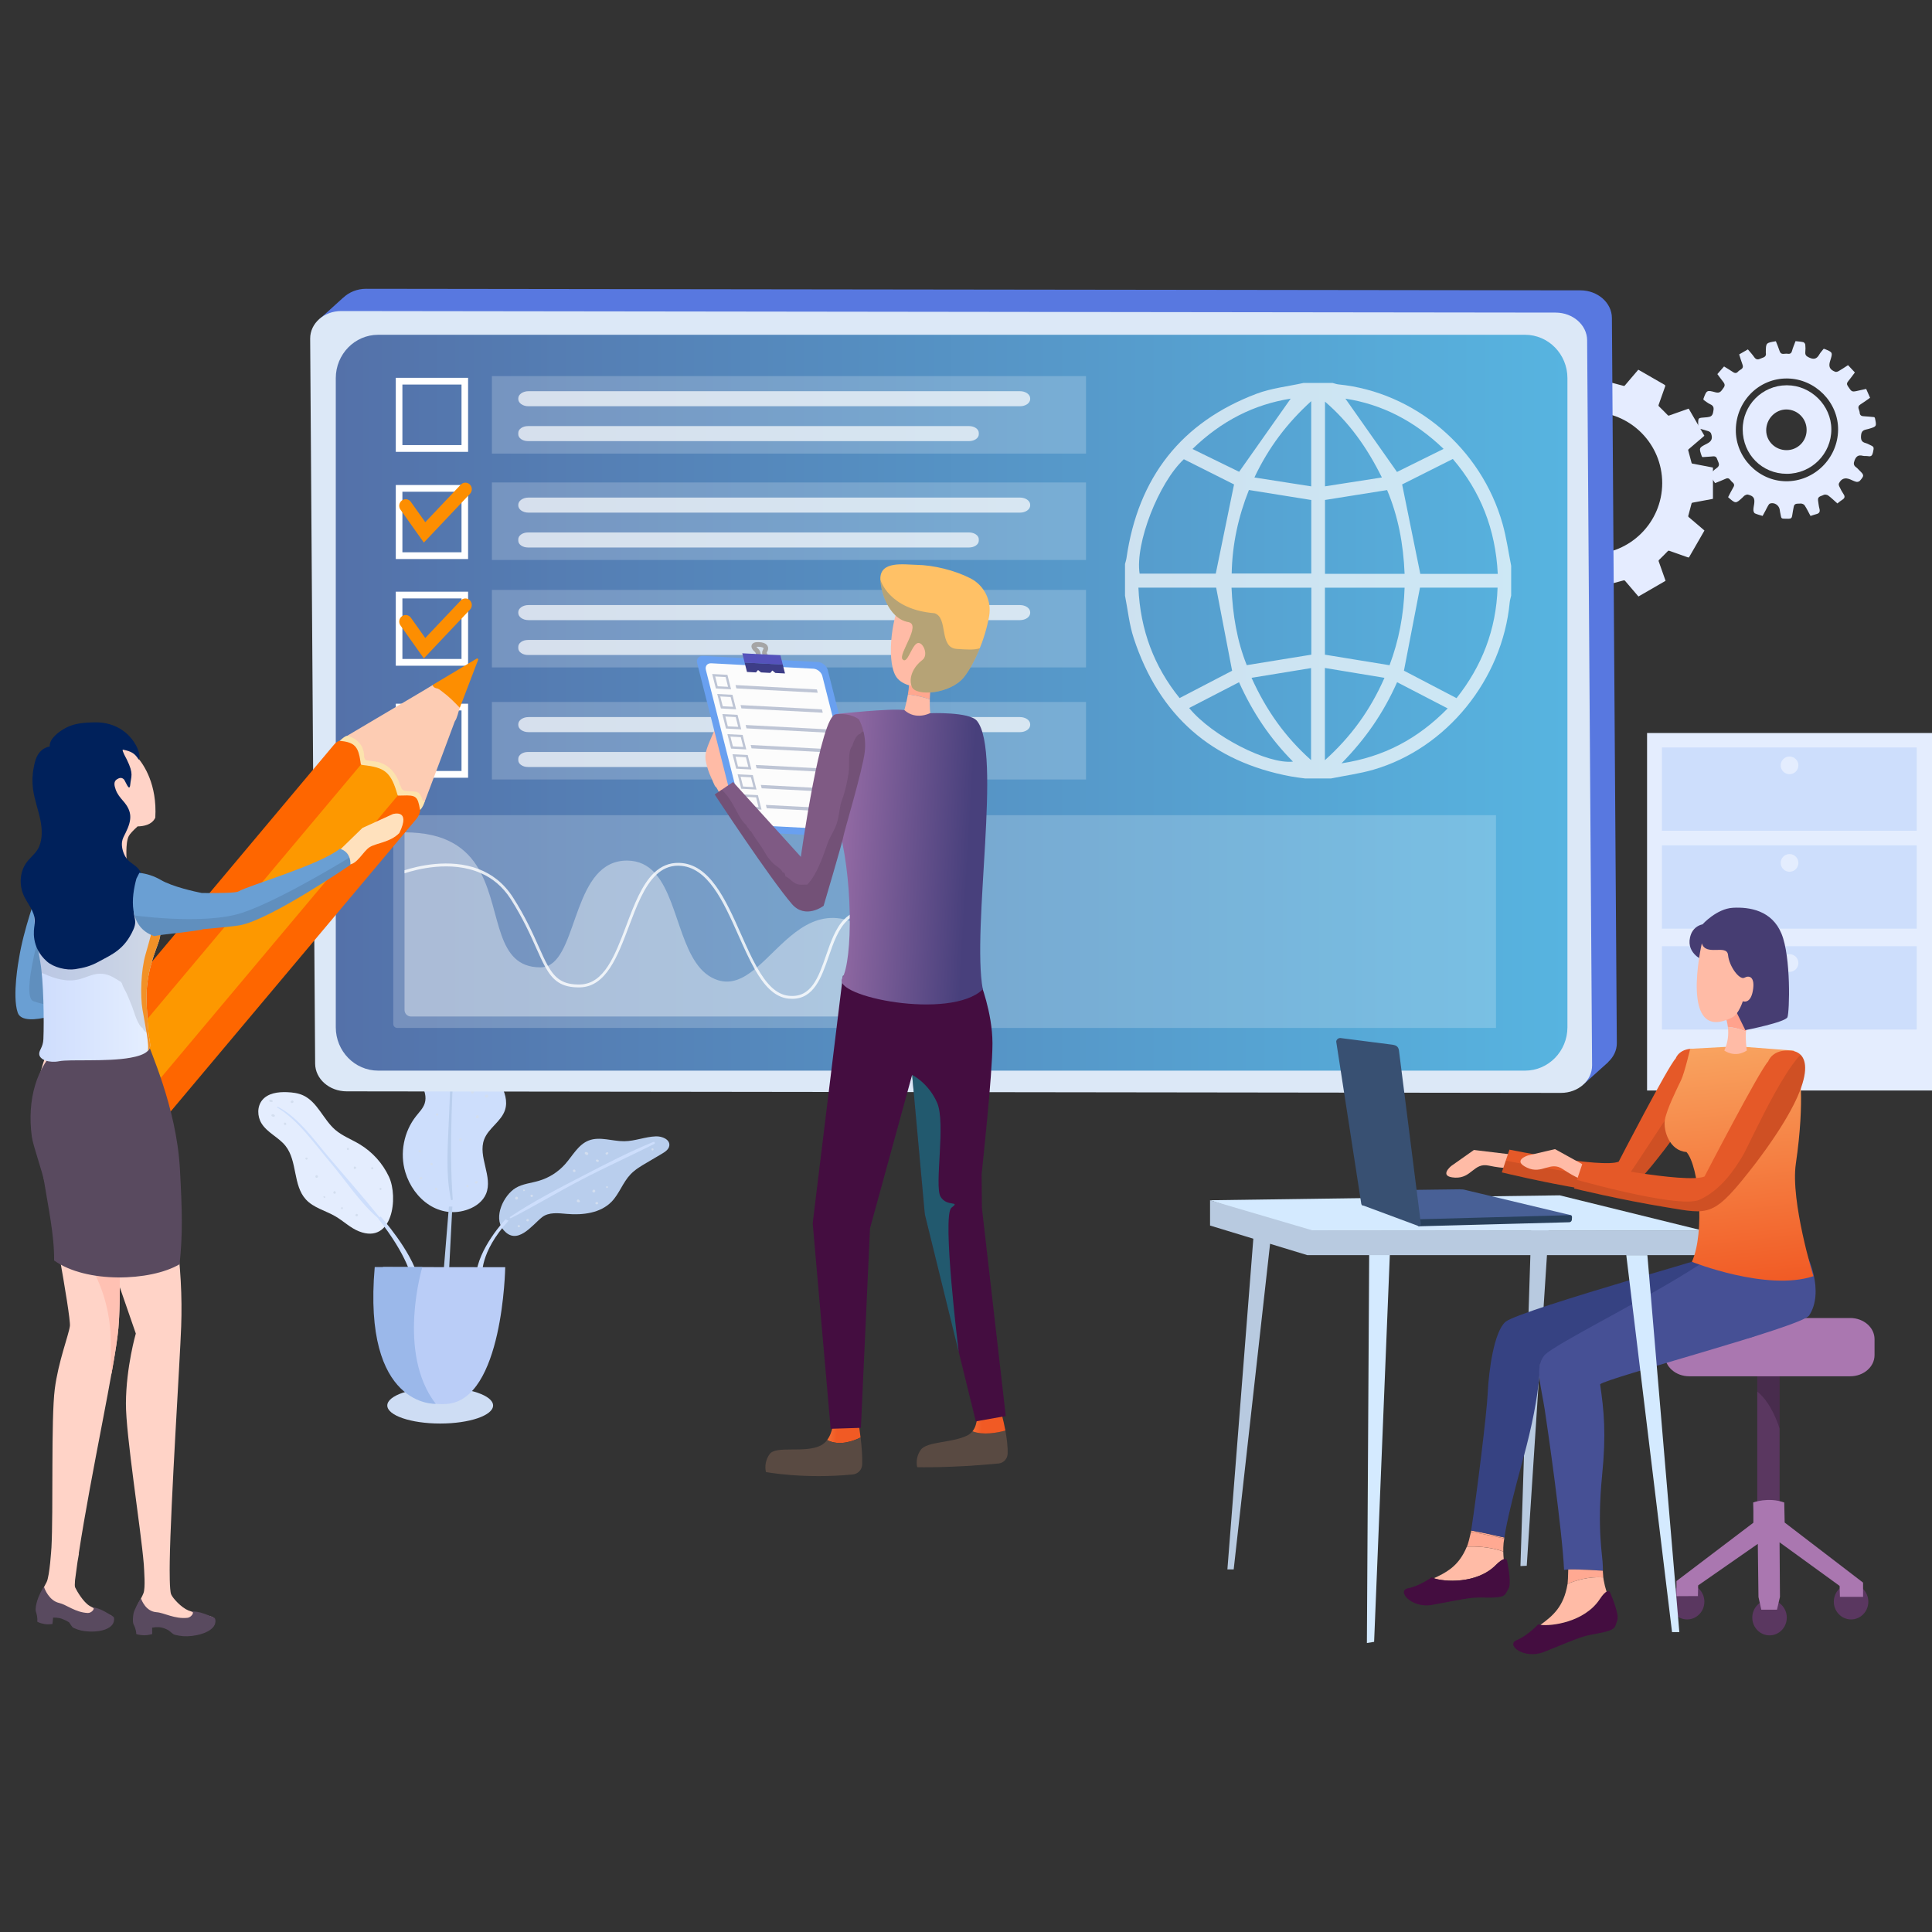 <?xml version="1.0" encoding="utf-8"?>
<!-- Generator: Adobe Illustrator 24.1.0, SVG Export Plug-In . SVG Version: 6.00 Build 0)  -->
<svg version="1.1" id="Capa_1" xmlns="http://www.w3.org/2000/svg" xmlns:xlink="http://www.w3.org/1999/xlink" x="0px" y="0px"
	 viewBox="0 0 5000 5000" style="enable-background:new 0 0 5000 5000;" xml:space="preserve">
<rect x="0" y="0" width="5000" height="5000" fill="#333333" stroke="none"/>
<style type="text/css">
	.st0{fill-rule:evenodd;clip-rule:evenodd;fill:#E5ECFF;}
	.st1{fill:#CEDDF4;}
	.st2{fill:#CDDEFC;}
	.st3{fill:#B9CEED;}
	.st4{fill:#D3DEEF;}
	.st5{fill:#E4EDFE;}
	.st6{fill:#BACDF7;}
	.st7{fill:#9BB8EA;}
	.st8{fill:#5878E0;}
	.st9{fill:#DCE8F7;}
	.st10{fill:url(#SVGID_1_);}
	.st11{opacity:0.2;fill:#FFFFFF;enable-background:new    ;}
	.st12{opacity:0.7;fill:#FFFFFF;enable-background:new    ;}
	.st13{fill:#FFFFFF;}
	.st14{fill:#FD8E01;}
	.st15{opacity:0.39;fill:#FFFFFF;enable-background:new    ;}
	.st16{opacity:0.8;fill:#FFFFFF;enable-background:new    ;}
	.st17{opacity:0.7;fill-rule:evenodd;clip-rule:evenodd;fill:#FFFFFF;enable-background:new    ;}
	.st18{fill:url(#SVGID_2_);}
	.st19{fill:#594A42;}
	.st20{fill:url(#SVGID_3_);}
	.st21{fill:#FFA78F;}
	.st22{fill:#FFBBA6;}
	.st23{fill:#69A0F0;}
	.st24{fill:#FCFCFC;}
	.st25{fill:#BEC5D5;}
	.st26{fill:none;stroke:#A5A5A5;stroke-width:12;stroke-miterlimit:10;}
	.st27{fill:#5552BB;}
	.st28{fill:#3D3D87;}
	.st29{fill:none;stroke:#BEC5D5;stroke-width:6;stroke-miterlimit:10;}
	.st30{fill:#440D40;}
	.st31{opacity:0.5;fill:#00A79D;enable-background:new    ;}
	.st32{fill:#FFC166;}
	.st33{opacity:0.3;fill:#0B5F99;enable-background:new    ;}
	.st34{fill:url(#SVGID_4_);}
	.st35{fill:#7F5A84;}
	.st36{clip-path:url(#SVGID_6_);}
	.st37{opacity:0.1;enable-background:new    ;}
	.st38{fill-rule:evenodd;clip-rule:evenodd;fill:#FDCCB3;}
	.st39{fill-rule:evenodd;clip-rule:evenodd;fill:#FE6600;}
	.st40{fill-rule:evenodd;clip-rule:evenodd;fill:#FCBD92;}
	.st41{fill-rule:evenodd;clip-rule:evenodd;fill:#FD8E01;}
	.st42{fill-rule:evenodd;clip-rule:evenodd;fill:#FCE3AD;}
	.st43{fill-rule:evenodd;clip-rule:evenodd;fill:#FCAB6B;}
	.st44{fill-rule:evenodd;clip-rule:evenodd;fill:#FD9800;}
	.st45{fill-rule:evenodd;clip-rule:evenodd;fill:#FD9402;}
	.st46{fill:#6A9FD3;}
	.st47{clip-path:url(#SVGID_8_);}
	.st48{fill:#FFD3C7;}
	.st49{fill:#FFC1B3;}
	.st50{fill:#594A5F;}
	.st51{fill:#4C4199;}
	.st52{fill:url(#SVGID_9_);}
	.st53{clip-path:url(#SVGID_11_);}
	.st54{fill:#F29127;}
	.st55{fill:#00215B;}
	.st56{fill:#FFE1BD;}
	.st57{clip-path:url(#SVGID_13_);}
	.st58{fill:#5A3760;}
	.st59{clip-path:url(#SVGID_15_);}
	.st60{opacity:0.2;enable-background:new    ;}
	.st61{fill:#AA77B0;}
	.st62{fill:#B8CAE0;}
	.st63{fill:#D4EAFF;}
	.st64{fill:#486096;}
	.st65{fill:#28405B;}
	.st66{fill:#385072;}
	.st67{fill:#FFA992;}
	.st68{fill:#364282;}
	.st69{fill:#465095;}
	.st70{fill:#E55928;}
	.st71{clip-path:url(#SVGID_17_);}
	.st72{fill:url(#SVGID_18_);}
	.st73{clip-path:url(#SVGID_20_);}
	.st74{fill:#FFA28D;}
	.st75{fill:#463D72;}
</style>
<g>
	<g id="Layer_2">
		<g id="Layer_1-2">
			<path class="st0" d="M4755.1,1302.9c-8.1-7.1-15.5-14.5-23.8-20.6c-2.9-2.1-8.9-3.1-11.7-1.5c-5.7,3.4-16.2,3.2-14.5,14.4
				c1.1,7.1,1.7,14.3,3.6,21.3c2.1,7.9-0.3,12.2-8.2,14.1c-4.8,1.2-9.5,3-14.9,4.7c-5.2-9.6-9.7-19.1-15.4-27.7
				c-1.9-2.8-7.4-4.9-11-4.4c-6.3,0.9-15.4-2-17.1,8.6c-1.2,7.4-3.1,14.9-3.9,22.3c-0.7,6.2-3.3,8.5-9.7,8.4
				c-22.6-0.4-17,1.8-21.7-17.6c-0.5-2.1-0.6-4.3-1-6.4c-2.1-11.4-14.1-19-24.9-15.4c-2.3,0.7-4,3.7-5.4,6.1
				c-2.4,4-4.3,8.3-6.5,12.4c-2.2,4.1-4.4,8.2-7.4,13.6c-6.7-2.1-13.6-3.7-20-6.6c-2.2-1-3.8-5.6-3.8-8.5c-0.1-5.3,1.2-10.7,2-16
				c2-14.9-1.5-20.3-16.1-24.1c-2.3-0.6-5.4,0.6-7.7,1.9c-2.5,1.4-4.3,3.7-6.4,5.7c-17.7,16.3-17.7,16.3-37.3-0.9
				c4.5-8.5,8.7-17.5,13.8-26c4-6.5,0.5-10.1-3.7-13.6c-4.7-4-7.1-12.6-16.4-8.1c-8.7,4.1-17.8,7.4-27.3,11.3l-14.9-21.5
				c6.5-6.2,11.9-12.7,18.6-17.2c11.5-7.7,4-15.2,1.6-23.3c-2.7-9-9-7.4-15.5-6.8c-7.8,0.7-15.6,1.1-22.4,1.5
				c-1.3-1.2-1.7-1.5-1.8-1.8c-7.8-22.3-7.8-22.3,13-32.8c12.4-6.2,15.6-13.6,10.9-26.6c-0.9-2.5-4.1-5-6.7-5.8
				c-8.5-2.9-17.2-5-25.7-7.4c-0.4-0.9-1-1.5-1-2.2c0.2-29-2.5-23.8,23.3-26.6c8.6-0.9,13.6-3.1,15.4-12.5
				c1.8-9.2,3.4-16.4-7.4-21.1c-6.4-2.8-12-7.8-17.5-11.5c-0.1-1-0.1-2,0-3c8.1-21.7,8.4-22.7,31.1-16.4
				c12.4,3.4,15.2-4.3,20.6-11.3c5.8-7.4,2.2-12.3-2.3-17.9s-8.6-11.5-13.5-18c5.7-6.5,11.3-12.9,17.3-19.7
				c8.1,5,15.8,9.4,23.2,14.5c5.2,3.6,9.5,3.1,13.3-1.4c4.6-5.4,15.7-6.4,11.3-17.9c-3.2-8.3-5.6-17-8.6-26.4l22.5-13
				c5.5,6.6,11.4,12.8,16.2,19.8c4.3,6.1,8.7,7.7,15.5,4.4c7-3.4,17.2-3.4,14.7-15.7c0-0.4,0-0.7,0-1.1c0.2-24.3,0.2-24.3,26-28.5
				c3.2,8.2,6.9,16.6,9.7,25.4c3.7,11.6,13,5.8,20,7c5.8,1,10.3-0.2,12.1-7.3c2.2-8.3,5.8-16.2,9.1-25.3c6.8,0.8,13.6,1.1,20.1,2.6
				c2.2,0.5,4.8,4,5.1,6.3c0.7,6.5,0.8,13,0.1,19.4c-0.7,7.8,2.7,10.7,9.6,14c12,5.7,19.8,4.2,26.4-7.4c3.1-5.6,7.7-10.2,11.3-14.9
				c0.7-0.1,1.3-0.1,2,0c22.1,8.9,22.1,8.9,14.9,31.5c-4.6,14.4-1,22.4,13.4,27.8c2.4,0.9,6.2-0.4,8.7-1.8
				c8.1-4.7,15.8-9.9,24.3-15.4l17.7,18.9c-5.5,7.3-11.1,15.2-17.2,22.6c-3.7,4.5-4.4,7.8-0.8,13.1c10.1,15.1,9.8,15.4,27.7,11.2
				c6.2-1.4,12.5-2.8,19.5-4.3c3.4,7.7,6.5,14.9,10.1,22.9c-8.4,5.9-16.4,12-24.9,17.2c-10.4,6.4-2.3,14-2,21
				c0.3,6.5,3.8,9.4,10.4,9.6c9.3,0.4,18.6,1.6,27.3,2.3c1,1.2,1.6,1.8,1.8,2.4c4.7,22,4.6,21.8-16.4,28.1
				c-8.2,2.5-18,1.7-19.4,15.6c-1.2,11.9,0.7,18.4,12.3,21.2c2.7,0.9,5.4,2,7.9,3.3c14,6.4,13.6,6.4,10.4,21.1
				c-1.6,7.1-4.2,10.9-12.2,9.4c-4.6-0.9-9.5,0.1-14-1c-11-2.8-16.9,0.7-21.2,11.6c-3.2,8.2-2.9,13.3,4.2,18.3
				c3.2,2.3,5.7,5.5,8.5,8.2c12.3,11.9,12.5,13.3,0.9,26.6c-2.4,2.2-5.7,3.2-8.9,2.7c-5.5-1.2-10.7-4.1-16-6.3
				c-13.5-5.6-23.1-2.3-29.3,10.4c-1,2-0.1,5.5,1,7.8c3.1,6.9,6.8,13.5,10.9,19.8c4.2,6.1,3.4,10.2-2.5,14.2
				C4764.1,1295.6,4760,1299.1,4755.1,1302.9z M4492.3,1111.8c-1.1,71.8,58,132.8,129.4,133.7c73.4,0.9,134.4-59.1,135.3-133
				c0.9-71.4-59.3-132.2-131.6-133C4552.7,978.6,4493.4,1037.6,4492.3,1111.8L4492.3,1111.8z"/>
			<path class="st0" d="M4624.1,1226.2c-63.9,0-113.8-50.2-114-114.7c-0.3-62.9,50.5-114.1,113.4-114.4c0.4,0,0.8,0,1.2,0
				c62.1,0,114.7,52.2,114.8,113.9C4739.7,1174.6,4688,1226.2,4624.1,1226.2z M4675.5,1112.4c0.1-29-23.4-52.6-52.5-52.7
				c-0.1,0-0.3,0-0.4,0c-28.5,0.3-51.8,24.7-51.7,54.1c0.1,28.5,23.9,51.4,53,51.2c28.6-0.1,51.7-23.4,51.6-52
				C4675.5,1112.8,4675.5,1112.6,4675.5,1112.4L4675.5,1112.4z"/>
			<path class="st0" d="M3855.1,1300.5c1.5,0.1,2.7,1.2,2.9,2.7c2.7,10.4,5.4,20.7,8.3,31c0.6,1.4,0.1,3.1-1.2,4
				c-12.4,10.6-24.8,21.1-37.2,31.7l-3.3,2.8l40.6,70.3l29.2-10.3c7-2.5,14.1-5,21.1-7.4c1.4-0.7,3.1-0.3,4,1
				c7.3,7.5,14.8,15,22.3,22.3c1.4,1,1.9,3,1.1,4.6c-5.6,15.6-11.1,31.3-16.7,46.9c-0.8,2.2-0.7,3.4,1.6,4.7
				c21.9,12.5,43.7,25.1,65.5,37.7c0.6,0.4,1.2,0.7,2.1,1.2c2.1-2.4,4.1-4.7,6.2-7.1c9.4-11,18.9-22,28.2-33.1
				c1.5-1.8,2.7-1.8,4.8-1.2c9.9,2.8,19.8,5.3,29.8,8c1.1,0.3,2.7,1.5,2.9,2.5c3.3,16.8,6.4,33.7,9.5,50.6h82
				c0.8-4.5,1.6-8.8,2.5-13.1c2.3-12.3,4.6-24.6,6.8-36.9c0.4-2,1.2-2.7,3.1-3.1c10.1-2.6,20.1-5.2,30.1-8.1
				c1.7-0.7,3.7-0.1,4.7,1.4c10.7,12.6,21.4,25.1,32.1,37.6c0.7,0.8,1.4,1.6,2.2,2.5l70.1-40.5c-0.3-1.1-0.7-2.2-1-3.2
				c-5.5-15.5-10.9-31.1-16.5-46.6c-0.9-1.7-0.4-3.7,1.1-4.8c7.4-7.1,14.7-14.4,21.8-21.8c1.5-1.6,2.6-2,4.8-1.2
				c15.7,5.7,31.5,11.2,47.2,16.7c1.5,0.5,2.7,1.1,3.9-0.9c12.9-22.6,25.9-45.2,39-67.7c0.1-0.3,0.2-0.6,0.2-0.9
				c-3-2.6-6.1-5.2-9.2-7.9c-10.3-8.8-20.6-17.6-31-26.4c-1.5-1-2-2.9-1.2-4.5c2.8-10,5.5-20,8-30.1c0.2-1.7,1.6-3,3.2-3.1
				c16.6-3,33.2-6.2,49.9-9.3c0.8-0.1,1.6-0.4,2.5-0.6v-80.9l-39.6-7.6c-4.3-0.8-8.7-1.7-13-2.4c-1.5-0.1-2.7-1.2-2.9-2.7
				c-2.7-10.4-5.4-20.7-8.3-31c-0.6-1.4-0.1-3.1,1.2-4c12.4-10.5,24.8-21.1,37.1-31.7l3.3-2.9l-40.6-70.2l-20.2,7.1
				c-10,3.5-20,7-30,10.6c-1.4,0.8-3.1,0.4-4.1-0.9c-7.4-7.7-15-15.2-22.7-22.7c-1.5-1.4-1.3-2.5-0.7-4.1
				c5.6-15.6,11-31.3,16.6-46.9c0.9-2.3,0.8-3.5-1.7-5c-21.6-12.3-43.1-24.8-64.7-37.2l-2.9-1.6l-18.3,21.4
				c-5.5,6.4-10.9,12.7-16.3,19.2c-0.9,1.3-2.6,1.8-4,1.1c-10.1-2.8-20.2-5.5-30.4-8.1c-1.7-0.2-3-1.6-3.1-3.2
				c-3-16.6-6.2-33.2-9.3-49.8c-0.1-0.8-0.4-1.6-0.6-2.5h-80.9c-2.7,14.2-5.4,28.4-8.1,42.7c-0.6,3.2-1.3,6.4-1.8,9.6
				c0,1.7-1.4,3.1-3.1,3.2c-10.1,2.5-20.1,5.2-30.1,8c-1.8,0.8-3.9,0.1-5-1.5c-10.8-12.8-21.8-25.6-32.7-38.4
				c-0.4-0.5-0.8-0.9-1.5-1.6l-70.2,40.6c2,5.6,3.9,11.2,5.9,16.7c4,11.2,7.8,22.4,11.9,33.5c0.7,1.9,0.2,2.9-1.1,4.3
				c-7.4,7.3-14.9,14.6-22,22.1c-1.1,1.5-3.2,2-4.8,1.1c-15.5-5.6-31.1-11-46.6-16.6c-2.4-0.8-3.5-0.7-5,1.7
				c-12.4,21.7-24.9,43.3-37.4,65c-0.5,0.8-0.9,1.6-1.4,2.6l21.4,18.3c6.3,5.4,12.6,10.8,19,16.1c1.7,1.4,1.8,2.5,1.2,4.5
				c-2.8,10-5.5,20-8,30.1c-0.2,1.7-1.6,3-3.2,3.1c-16.6,3-33.2,6.2-49.8,9.3c-0.8,0.1-1.6,0.4-2.5,0.6v80.7l39.6,7.6
				C3846.4,1298.9,3850.8,1299.8,3855.1,1300.5z M4117.9,1066.1c101.6,0,184,82.6,183.9,184.3c-0.1,101.2-82.6,183.7-184,183.7
				c-101.7,0-184.1-82.5-184.1-184.2C3933.8,1148.6,4016.4,1066.1,4117.9,1066.1L4117.9,1066.1z"/>
			<ellipse class="st1" cx="1139.2" cy="3637.4" rx="136.9" ry="46.7"/>
			<path class="st2" d="M1048.9,3033.4c-14.7-49.1-3.8-105,28.1-145.1c8.2-10.4,18-20.1,22.1-32.7c11-34.3-24.6-66.4-27.5-102.3
				c-3-37.1,28.7-66.8,57.5-90.3c14.5-11.9,30.7-24.4,49.5-24.6c23.4-0.2,42.7,19,53.1,40c10.3,21,14.5,44.5,24.6,65.6
				c10.2,21.5,26,39.8,38,60.4c12,20.6,20.1,45.5,12.7,68.1c-9.6,29.8-42.7,46.8-53.9,76c-17.2,44.6,23.2,96.9,4.8,141.1
				c-8,19.3-26.3,32.9-45.9,40.1C1138.5,3156.8,1070.3,3104.8,1048.9,3033.4z"/>
			<polygon class="st3" points="1161.8,3122.5 1147.7,3295 1161.8,3295 1170.7,3122.5 			"/>
			<path class="st3" d="M1174,2669c-4.7,70.6-9.2,141.2-11.6,211.9c-2.5,72.2-10.5,152.2,4.6,223.5c0.5,2.5,4.7,2,4.5-0.6
				c-9.8-144.9-0.2-290.1,7.4-434.9C1179.2,2665.8,1174.2,2665.8,1174,2669L1174,2669z"/>
			<path class="st4" d="M1128.7,3080.2c4.2,0,4.2-6.6,0-6.6S1124.4,3080.2,1128.7,3080.2z"/>
			<path class="st4" d="M1087.6,3052c1.6,0.6,3.4,0.2,4.6-1.1c2.3-2.1-0.7-6.1-3.4-4.4l-0.5,0.4c-1.4,0-2.6,1.2-2.6,2.7
				C1085.7,3050.7,1086.5,3051.7,1087.6,3052z"/>
			<path class="st4" d="M1116.8,3015.9c4.1,0,4.1-6.4,0-6.4C1112.7,3009.5,1112.7,3015.9,1116.8,3015.9z"/>
			<path class="st4" d="M1088,2981.5l0.7-0.5c0.9-0.9,0.9-2.3,0-3.1l-0.7-0.5c-1.2-1.2-3-1.2-4.2,0c-1.2,1.2-1.2,3,0,4.2
				C1084.9,2982.7,1086.8,2982.7,1088,2981.5z"/>
			<path class="st4" d="M1211,3072.2l0.9-0.6c1-0.6,1.4-2,0.7-3.1c-0.2-0.3-0.4-0.5-0.7-0.7l-0.9-0.5
				C1205.7,3064,1205.7,3075.5,1211,3072.2L1211,3072.2z"/>
			<path class="st4" d="M1233.6,3062.8c1.2-0.6,2.2-1.5,2.9-2.6c0.6-1.2,0.1-2.7-1.1-3.3c-0.3-0.2-0.6-0.2-1-0.3
				c-1.4-0.1-2.7,0.3-3.9,0.9C1227,3059.1,1230.1,3064.7,1233.6,3062.8L1233.6,3062.8z"/>
			<path class="st4" d="M1111.4,2730.9c0,0.4-0.1,0.8-0.1,1.2c-0.3,4,6.5,4,6.2,0c0-0.4,0-0.8-0.1-1.2c-0.1-1.6-1.5-2.9-3.2-2.8
				C1112.8,2728.2,1111.6,2729.4,1111.4,2730.9L1111.4,2730.9z"/>
			<path class="st4" d="M1125.1,2791.2c4.2,0,4.2-6.4,0-6.4S1121,2791.2,1125.1,2791.2z"/>
			<path class="st4" d="M1151.6,2741l0.7,0.1c1.5,0.3,2.9-0.5,3.3-2c0.1-0.4,0.1-0.8,0-1.3c0-0.2-0.1-0.5-0.1-0.7
				c-0.3-2.5-3.7-2.9-5.3-1.4C1148.7,2737.3,1149.2,2740.7,1151.6,2741z"/>
			<path class="st4" d="M1256.6,2839.7l0.9,0.5c1.9,1.1,4.3,0.5,5.5-1.4c1.1-1.9,0.5-4.3-1.4-5.5c-1.3-0.7-2.8-0.7-4.1,0l-0.9,0.5
				c-1.6,1-2.2,3.1-1.2,4.7C1255.7,2839,1256.1,2839.4,1256.6,2839.7L1256.6,2839.7z"/>
			<path class="st4" d="M1234.5,2894.4c2.4,0,4.4-1.2,4.7-3.7c0.6-4.5-5.4-6.4-6.9-1.9c-0.1,0.4-0.2,0.7-0.4,1.1
				C1230.6,2891.8,1232.4,2894.4,1234.5,2894.4L1234.5,2894.4z"/>
			<path class="st4" d="M1222.6,2830.1c5.3,0,5.3-8.2,0-8.2S1217.4,2830.1,1222.6,2830.1z"/>
			<path class="st4" d="M1240.5,2794.6c4,0,4-6.2,0-6.2C1236.5,2788.4,1236.5,2794.6,1240.5,2794.6z"/>
			<path class="st3" d="M1334.6,3074.4c18-10.8,39.9-12.5,60-18.5c26.2-7.7,49.7-22.6,67.9-43c19.4-21.8,33.8-50.5,60.9-61.2
				c29-11.4,61.3,2.2,92.5,1.8c27.6-0.3,54.1-11.7,81.6-12.6c16-0.6,36.7,8,34.7,23.9c-1.2,9.7-10.5,16-19,21l-40,23.6
				c-14.9,8.7-30,17.7-41.8,30.2c-19.7,20.9-28.8,50.1-48.8,70.6c-28.8,29.4-74.2,34.9-115.2,31.4c-22.2-1.9-47-5.2-64.5,8.5
				c-25.7,20.2-65.1,76.2-100.9,31.8C1276,3149.5,1304,3092.7,1334.6,3074.4z"/>
			<path class="st2" d="M1316.3,3159.1l-8-3.5c0,0-72.2,76.2-76.3,146.5h16.1C1248.1,3302.1,1240,3241.9,1316.3,3159.1z"/>
			<path class="st2" d="M1322.1,3152.7c62-31.8,121.8-67.9,183.6-100.1s125.4-60.8,187.6-92.2c2.8-1.4,0.8-6.4-2.2-5.2
				c-62.6,25.6-123.2,57-183.2,88.1c-63.5,32.9-128.2,66.1-187.7,105.9c-0.9,0.6-1.1,1.8-0.5,2.7
				C1320.1,3152.9,1321.2,3153.1,1322.1,3152.7z"/>
			<path class="st4" d="M1336.8,3104.5c4.8,0,4.8-7.4,0-7.4C1332,3097,1332,3104.5,1336.8,3104.5z"/>
			<path class="st4" d="M1378.2,3097l0.5-0.7c0.8-0.9,0.8-2.2,0-3.1l-0.5-0.6c-1.8-2.2-5.3-0.3-5.3,2.2S1376.4,3099.2,1378.2,3097z"
				/>
			<path class="st4" d="M1356.4,3082.5l1.1-0.4c0.9-0.3,1.3-1.2,1.1-2.1c-0.2-0.5-0.6-0.9-1.1-1.1l-1.1-0.4
				C1353,3077.1,1353,3083.8,1356.4,3082.5L1356.4,3082.5z"/>
			<path class="st4" d="M1489.3,3031.3v-0.4c0.4-2.5-1.5-5-4.2-4.2c-1.2,0.3-2.1,1.2-2.4,2.4c-0.8,2.8,1.8,4.6,4.2,4.2h0.4
				C1488.2,3033,1489,3032.3,1489.3,3031.3L1489.3,3031.3z"/>
			<path class="st4" d="M1513.7,2985.8c1.1,1.6,2.6,2.8,4.5,3.3c1.2,0.3,2.5,0,3.3-0.9c0.4-0.4,0.7-0.9,0.9-1.5
				c0.4-1.5-0.3-3-1.6-3.8c-1.3-1-2.9-1.6-4.5-1.6c-1.7,0-3,1.4-3,3C1513.3,2984.8,1513.5,2985.3,1513.7,2985.8z"/>
			<path class="st4" d="M1542.9,3005.2c0.9,1,2.2,1.7,3.6,1.9c2.5,0.4,4.6-2.5,2.6-4.4c-0.9-1.1-2.2-1.7-3.5-1.9
				C1543.1,3000.3,1540.8,3003.2,1542.9,3005.2z"/>
			<path class="st4" d="M1571.3,2987.9c1-0.4,1.9-1.1,2.6-2c1.1-1.4,0.5-4-1.6-3.9c-1.3,0-2.6,0.4-3.7,1.1
				C1565.3,2984.7,1568.2,2989.5,1571.3,2987.9L1571.3,2987.9z"/>
			<path class="st4" d="M1495.2,3111.2c1.3,0.5,2.7,0.5,3.9,0.1c1.2-0.4,2-1.6,1.6-2.9c-0.4-1.5-1.5-2.8-2.9-3.6
				C1494,3101.9,1490,3109.6,1495.2,3111.2L1495.2,3111.2z"/>
			<path class="st4" d="M1543.7,3116.8c1.7,0.3,3.3-0.5,4.2-1.9c0.4-0.6,0.4-1.4,0-2.1c-0.8-1.5-2.5-2.3-4.2-1.9
				c-1.6,0.1-2.9,1.5-2.8,3.2C1541,3115.5,1542.2,3116.7,1543.7,3116.8z"/>
			<path class="st4" d="M1538.3,3085.9l0.7-0.5c4.8-3.3-1.6-9.8-5-5l-0.5,0.7C1531.6,3083.9,1535.4,3087.7,1538.3,3085.9
				L1538.3,3085.9z"/>
			<path class="st4" d="M1571,3074.6c3.1,0,3.1-4.8,0-4.8S1567.9,3074.6,1571,3074.6z"/>
			<path class="st4" d="M1688.8,2977.4c3.5,0,3.5-5.5,0-5.5C1685.2,2971.9,1685.2,2977.4,1688.8,2977.4z"/>
			<path class="st4" d="M1340.3,3171.8l-0.4,0.5c-0.4,0.6-0.4,1.3,0,1.9l0.4,0.5c1.6,2.2,5.3,1.6,5.3-1.4
				S1341.9,3169.6,1340.3,3171.8z"/>
			<path class="st4" d="M1367.6,3160l0.6-0.6c0.9-0.9,0.9-2.3,0-3.2l-0.6-0.6c-1.9-2.1-5.4-0.4-5.4,2.2
				C1362.2,3160.4,1365.7,3162.1,1367.6,3160z"/>
			<path class="st4" d="M1128.4,2882.7l-0.3,0.5c-0.4,0.7-0.4,1.5,0,2.2l0.3,0.5c1.7,2.5,5.8,1.6,5.8-1.6
				S1130.1,2880.2,1128.4,2882.7L1128.4,2882.7z"/>
			<path class="st4" d="M1191.7,2953.3c4.6,0,4.6-7.2,0-7.2S1187.1,2953.3,1191.7,2953.3z"/>
			<path class="st5" d="M1006.6,3045.4c-16.4-34.9-42.7-64.1-75.7-84c-21.1-12.7-44.8-21.5-63.4-37.5c-31-26.9-45.9-72.2-83.2-89.2
				c-12.9-5.9-27.3-7.6-41.5-8.2c-23.3-0.9-49.3,2.5-64.1,20.5c-13.6,16.6-13.1,42-1.9,60.3c15,24.3,44.5,36,62.2,58.4
				c31,39.3,18.8,101.8,52.7,138.6c19.9,21.7,50.8,28.7,76.2,43.5c21,12.2,38.7,30.1,61.3,39
				C1016.3,3220.9,1031.4,3098.5,1006.6,3045.4z"/>
			<path class="st2" d="M985.2,3148.5l-6.8,4.8c78.3,98.9,87,155.7,87,155.7h18.1C1063.4,3234.8,985.2,3148.5,985.2,3148.5z"/>
			<path class="st2" d="M717.7,2866.5c54.3,32.5,97.4,95.3,137.3,142.1c39.9,46.8,76.4,103.9,123.5,144.1c0.9,0.8,2.3,0.7,3.1-0.2
				c0.7-0.8,0.8-2.1,0.1-2.9c-41.5-51.3-85.3-101.3-128.1-151.5c-38.2-44.7-80.2-105.8-134.5-133.8c-0.6-0.4-1.4-0.2-1.8,0.4
				C716.9,2865.3,717.1,2866.2,717.7,2866.5L717.7,2866.5z"/>
			<path class="st4" d="M840.8,3096.4c-0.6-0.3-1.2-0.6-1.9-0.8c-0.8-0.2-1.7,0.3-1.9,1.1c-0.1,0.3-0.1,0.6,0,0.8
				c0.2,0.6,0.5,1.3,0.9,1.8C839.6,3102.5,844,3098.2,840.8,3096.4L840.8,3096.4z"/>
			<path class="st4" d="M886.7,3128.6l0.5-0.7c0.6-0.6,0.6-1.6,0-2.3l-0.5-0.7c-1.4-1.8-4.4-0.2-4.4,1.8S885.3,3130.5,886.7,3128.6
				L886.7,3128.6z"/>
			<path class="st4" d="M868.6,3084.8l-0.5-0.9c-0.8-1.2-2.4-1.6-3.6-0.9c-0.4,0.2-0.7,0.5-0.9,0.9l-0.5,0.9
				C860,3090.8,871.8,3090.8,868.6,3084.8z"/>
			<path class="st4" d="M925.3,3146.9l0.6-0.6c0.9-0.9,0.9-2.4,0-3.3c-0.2-0.2-0.4-0.4-0.6-0.6c-1.2-1.2-3.3-1.2-4.5,0
				c-1.2,1.2-1.2,3.3,0,4.5C922,3148.2,924,3148.2,925.3,3146.9C925.2,3146.9,925.2,3146.9,925.3,3146.9z"/>
			<path class="st4" d="M819.5,3048.2c4.4,0,4.4-6.8,0-6.8S815.1,3048.2,819.5,3048.2z"/>
			<path class="st4" d="M791.4,2996.6l-0.6,0.5c-0.8,0.8-0.8,2,0,2.7l0.6,0.5c1.1,1.1,2.8,1.1,3.8,0c1.1-1.1,1.1-2.8,0-3.8
				C794.2,2995.5,792.5,2995.5,791.4,2996.6C791.4,2996.6,791.4,2996.6,791.4,2996.6L791.4,2996.6z"/>
			<path class="st4" d="M900.4,2976.3c3.7,0,3.7-5.8,0-5.8S896.7,2976.3,900.4,2976.3z"/>
			<path class="st4" d="M919.7,3024.8l0.9-0.5c1.2-0.7,1.6-2.2,0.9-3.4c-0.2-0.4-0.5-0.7-0.9-0.9l-0.9-0.5
				C914,3016.6,914,3027.8,919.7,3024.8L919.7,3024.8z"/>
			<path class="st4" d="M963.4,3026.2c3.6,0,3.6-5.6,0-5.6S959.8,3026.2,963.4,3026.2z"/>
			<path class="st4" d="M984.8,3079.5c3.3,0,3.3-5.2,0-5.2S981.4,3079.5,984.8,3079.5z"/>
			<path class="st4" d="M703.9,2888.9c2,0.9,3.5,1.7,5.7,0.9c1.3-0.4,2-1.7,1.6-2.9c-0.1-0.2-0.1-0.4-0.2-0.5
				c-1.2-2-2.5-2.3-4.8-2.9C703.1,2882.8,700.7,2887.5,703.9,2888.9L703.9,2888.9z"/>
			<path class="st4" d="M735,2909.5l0.5,0.7c2.7,4,8.1-1.3,4.1-4.1l-0.7-0.5C736.6,2904,733.4,2907.2,735,2909.5L735,2909.5z"/>
			<path class="st4" d="M755,2848.4l-1.2,0.6c-1,0.6-1.5,1.6-1.5,2.7c-0.1,0.8,0.3,1.6,0.9,2.2c1,0.9,2.5,1.1,3.7,0.5l1.2-0.6
				C761.7,2852,758.5,2846.6,755,2848.4L755,2848.4z"/>
			<path class="st4" d="M698.7,2851.3c2.5,0.7,4.6,1.7,6.7-0.2c0.4-0.4,0.6-1.1,0.4-1.7c-0.9-2.7-3.1-2.8-5.6-3.5
				C696.7,2845.1,695.2,2850.4,698.7,2851.3L698.7,2851.3z"/>
			<path class="st6" d="M991.2,3279.1l316.3,0.4c0,0-5.3,345.1-152.2,353.9C933.6,3646.6,991.2,3279.1,991.2,3279.1z"/>
			<path class="st7" d="M969.8,3279.1H1093c0,0-67.2,222.1,34.7,354l0,0C1127.7,3633.1,937.8,3643.9,969.8,3279.1"/>
			<rect x="4262.6" y="1897" class="st5" width="737.4" height="925.2"/>
			<rect x="4301" y="1934.4" class="st2" width="659.4" height="215.6"/>
			<rect x="4301" y="2187.8" class="st2" width="659.4" height="215.6"/>
			<rect x="4301" y="2448.8" class="st2" width="659.4" height="215.6"/>
			<path class="st5" d="M4654.2,1980.7c0,12.6-10.2,22.9-22.9,22.9c-12.6,0-22.9-10.2-22.9-22.9c0-12.6,10.2-22.9,22.9-22.9l0,0
				C4643.9,1957.9,4654.2,1968.1,4654.2,1980.7z"/>
			<path class="st5" d="M4654.2,2233.2c0,12.6-10.2,22.9-22.9,22.9c-12.6,0-22.9-10.2-22.9-22.9c0-12.6,10.2-22.9,22.9-22.9l0,0
				C4643.9,2210.3,4654.2,2220.5,4654.2,2233.2C4654.2,2233.2,4654.2,2233.2,4654.2,2233.2z"/>
			<path class="st5" d="M4654.2,2492.3c0,12.6-10.2,22.9-22.9,22.9c-12.6,0-22.9-10.2-22.9-22.9c0-12.6,10.2-22.9,22.9-22.9l0,0
				C4643.9,2469.4,4654.2,2479.7,4654.2,2492.3z"/>
			<path class="st8" d="M4090.2,751.4l-3142.6-4c-23.3,0-44.1,8.7-58.8,22.6h-0.3l-62.1,56.3l40.7,0.2l12.7,1868.7
				c0.3,39.5,36.7,71.6,81.5,71.6l3123.9,4l-37.8,34.2l51.9,0.2l63-56.6h-0.5c13.9-12.9,22.7-30.1,22.5-49.3l-12.7-1876.4
				C4171.4,783.5,4134.9,751.5,4090.2,751.4z"/>
			<path class="st9" d="M4026,809c44.8,0.1,81.2,32.1,81.5,71.6l12.8,1876.4c0.2,39.6-35.8,71.5-80.6,71.4l-3142.6-4
				c-44.8-0.1-81.2-32.1-81.5-71.6L802.7,876.4c-0.2-39.6,35.8-71.5,80.6-71.4L4026,809z"/>
			
				<linearGradient id="SVGID_1_" gradientUnits="userSpaceOnUse" x1="869.053" y1="3181.443" x2="4056.533" y2="3181.443" gradientTransform="matrix(1 0 0 -1 0 5000)">
				<stop  offset="0" style="stop-color:#5471A9"/>
				<stop  offset="1" style="stop-color:#57B4E0"/>
			</linearGradient>
			<path class="st10" d="M4056.5,2658.5c0,62-49.1,112.3-109.7,112.3H978.7c-60.6,0-109.7-50.3-109.7-112.3V978.7
				c0-62,49.1-112.3,109.7-112.3h2968.1c60.6,0,109.7,50.3,109.7,112.3V2658.5z"/>
			<rect x="1273" y="1248.6" class="st11" width="1537.6" height="200.6"/>
			<path class="st12" d="M2639.6,1326.7H1367.8c-14.7,0-26.5-8.3-26.5-18.6v-1.8c0-10.2,11.9-18.6,26.5-18.6h1271.8
				c14.7,0,26.5,8.3,26.5,18.6v1.8C2666.1,1318.4,2654.3,1326.7,2639.6,1326.7z"/>
			<path class="st12" d="M2507.9,1416.9H1366.4c-13.9,0-25.1-7.9-25.1-17.6v-3.7c0-9.7,11.3-17.6,25.1-17.6h1141.5
				c13.9,0,25.2,7.9,25.2,17.6v3.7C2533.1,1409,2521.8,1416.9,2507.9,1416.9z"/>
			<rect x="1273" y="973.3" class="st11" width="1537.6" height="200.6"/>
			<path class="st12" d="M2639.6,1051.4H1367.8c-14.7,0-26.5-8.3-26.5-18.6v-1.8c0-10.3,11.9-18.6,26.5-18.6h1271.8
				c14.7,0,26.5,8.3,26.5,18.6v1.8C2666.1,1043.1,2654.3,1051.4,2639.6,1051.4z"/>
			<path class="st12" d="M2507.9,1141.6H1366.4c-13.9,0-25.1-7.9-25.1-17.6v-3.7c0-9.7,11.3-17.6,25.1-17.6h1141.5
				c13.9,0,25.2,7.9,25.2,17.6v3.7C2533.1,1133.7,2521.8,1141.6,2507.9,1141.6z"/>
			<rect x="1273" y="1526.7" class="st11" width="1537.6" height="200.6"/>
			<path class="st12" d="M2639.6,1604.9H1367.8c-14.7,0-26.5-8.3-26.5-18.6v-1.8c0-10.3,11.9-18.6,26.5-18.6h1271.8
				c14.7,0,26.5,8.3,26.5,18.6v1.8C2666.1,1596.6,2654.3,1604.9,2639.6,1604.9z"/>
			<path class="st12" d="M2507.9,1695.1H1366.4c-13.9,0-25.1-7.9-25.1-17.6v-3.7c0-9.7,11.3-17.6,25.1-17.6h1141.5
				c13.9,0,25.2,7.9,25.2,17.6v3.7C2533.1,1687.2,2521.8,1695.1,2507.9,1695.1z"/>
			<rect x="1273" y="1816.7" class="st11" width="1537.6" height="200.6"/>
			<path class="st12" d="M2639.6,1894.8H1367.8c-14.7,0-26.5-8.3-26.5-18.6v-1.8c0-10.3,11.9-18.6,26.5-18.6h1271.8
				c14.7,0,26.5,8.3,26.5,18.6v1.8C2666.1,1886.5,2654.3,1894.8,2639.6,1894.8z"/>
			<path class="st12" d="M2507.9,1985H1366.4c-13.9,0-25.1-7.9-25.1-17.6v-3.7c0-9.7,11.3-17.6,25.1-17.6h1141.5
				c13.9,0,25.2,7.9,25.2,17.6v3.7C2533.1,1977.1,2521.8,1985,2507.9,1985z"/>
			<path class="st13" d="M1211.4,1722.9h-187.1v-191.6h187.1V1722.9z M1041.4,1705.4h153v-156.7h-153V1705.4z"/>
			<path class="st13" d="M1211.4,2012.8h-187.1v-191.6h187.1V2012.8z M1041.4,1995.3h153v-156.7h-153V1995.3z"/>
			<path class="st13" d="M1211.4,1169.4h-187.1V977.8h187.1V1169.4z M1041.4,1151.9h153V995.2h-153V1151.9z"/>
			<path class="st13" d="M1211.4,1446.8h-187.1v-191.6h187.1V1446.8z M1041.4,1429.3h153v-156.7h-153V1429.3z"/>
			<path class="st14" d="M1096.9,1703.9l-60.5-85.3c-5.4-7.6-3.8-18.1,3.7-23.7c7.2-5.4,17.5-3.9,22.9,3.3c0.1,0.1,0.2,0.3,0.3,0.4
				l37.3,52.5l91.9-97.1c6.2-6.6,16.5-6.9,23.1-0.8c0.1,0.1,0.3,0.3,0.4,0.4c6.6,6.6,6.7,17.2,0.4,24L1096.9,1703.9z"/>
			<path class="st14" d="M1096.9,1404.2l-60.5-85.3c-5.4-7.6-3.8-18.1,3.7-23.7c7.2-5.4,17.5-3.9,22.9,3.3c0.1,0.1,0.2,0.3,0.3,0.4
				l37.3,52.5l91.9-97.1c6.2-6.6,16.5-6.9,23.1-0.8c0.1,0.1,0.3,0.2,0.4,0.4c6.6,6.6,6.7,17.2,0.4,24L1096.9,1404.2z"/>
			<path class="st11" d="M1028.1,2109.7h1238.5c5.7,0,10.3,4.6,10.3,10.3v530c0,5.7-4.6,10.3-10.3,10.3H1028.1
				c-5.7,0-10.3-4.6-10.3-10.3v-530C1017.8,2114.3,1022.4,2109.7,1028.1,2109.7z"/>
			<path class="st15" d="M2243.1,2404.5v209.3c0.1,9.2-7.3,16.8-16.6,16.9H1063.5c-9.2-0.1-16.6-7.6-16.6-16.9c0,0,0,0,0,0v-459.7
				c107.4,0,160.9,41.1,192.2,95.1c2,3.5,3.9,7,5.7,10.6c53,102.8,37.1,243.7,153.8,243.7c4.2,0,8.3-0.5,12.3-1.6
				c2.5-0.5,4.9-1.3,7.2-2.4c78.5-33.9,66.2-274,205.8-272.3c29.8,0.4,52.1,12.1,69.7,30.8c1.7,1.9,3.4,3.7,5,5.8
				c62.5,75.1,63.4,242.5,159.4,272.9c34.6,10.9,65.2-3.9,95.3-28.4c1.9-1.6,3.9-3.2,5.8-4.9c63.8-54.3,127.3-147,225.8-124.3
				c2.9,0.7,5.7,1.4,8.7,2.3C2209.1,2386.1,2225.6,2393.6,2243.1,2404.5z"/>
			<path class="st16" d="M2243.2,2362.3c-20.9,0.3-36.9,7.5-49.7,19.1c-23.7,21.5-36.5,58.3-48.9,94.2
				c-18.7,53.8-38,109.3-94.3,109.3c-3,0-6.2-0.1-9.4-0.4c-36.7-3.7-63.8-34.3-87.6-76.2c-14.8-26-28.3-56.4-42.2-87.5
				c-39-87.6-79.4-178.2-153.7-180.3c-0.9,0-1.7-0.1-2.5-0.1c-22.5,0-40.9,8.8-56.4,23.4c-31.4,29.3-51.4,82.2-71,134
				c-28.9,76.6-58.8,155.9-126.3,157.5c-48.5,1.1-70.6-17.7-90.3-53.3c-7.6-13.8-14.9-30.2-23.3-48.8
				c-15.2-34.2-34.3-76.8-65.8-126.3c-21.2-33.2-48.1-54.3-76.9-67c-77.8-34.7-169.4-9.3-198,0.2v-7.9
				c30.6-9.9,116.2-32.3,192.2-2.9c33.2,12.8,64.5,35.6,88.7,73.5c31.9,49.9,51,92.8,66.4,127.2c8.7,19.4,16,36,23.8,49.6
				c18.6,32.9,39.1,49.2,83.1,48.2c62.6-1.5,90.3-74.9,119.7-152.6c19.9-52.8,40.2-106.6,72.8-137.1c17.3-16.1,38-25.7,64-25
				c79,2.2,120.3,94.9,160.2,184.7c13.6,30.5,26.8,60.3,41.2,85.7c22.9,40.7,48.5,70.2,82.5,73.6c58,5.9,76.5-47.4,96.1-103.9
				c12.2-35.2,24.6-71.1,47.2-94c14.4-14.7,32.9-24,58.2-24.4L2243.2,2362.3z"/>
			<rect x="2372.9" y="2109.7" class="st11" width="1498.7" height="550.6"/>
			<path class="st17" d="M3373.4,991.1h75.5c5,1.2,9.8,3.2,14.9,3.7c197.8,19.8,370,165.5,425,361.5c9.9,35.2,14.9,71.9,22.1,107.9
				v77.3c-1.3,5.8-3.3,11.6-3.8,17.5c-19,199.8-163.3,377.9-352.5,432.9c-35.9,10.4-73.3,15.3-110.1,22.8h-66.6
				c-12.3-1.7-24.8-3-37-5.3c-203.8-37.8-340.7-156.3-406.8-357.8c-11.6-35.3-15.3-73.3-22.6-110.1v-81.8c1.2-5.1,3.1-10.1,3.8-15.2
				c30.1-209.6,142.5-351.8,335.9-425.2C3290,1004.5,3332.6,1000.2,3373.4,991.1z M3063.8,1188.5c-65.3,61-126.5,217.8-114.5,296
				h197.1c16.2-79,31.8-155.3,47.3-230.8L3063.8,1188.5z M3876.2,1485.1c-5.7-115.7-44.9-214-116.3-297.3l-131.2,65.9
				c15.7,77.5,31.2,153.9,47,231.5H3876.2z M2946.2,1520.8c4.7,110.1,41.1,205,106.6,285.8l135.9-70.7
				c-13.8-71.8-27.3-142.5-41.3-215.1H2946.2z M3674.9,1520.8c-14.1,73.1-27.9,144.3-41.5,214.9l136.1,71.1
				c65.3-82.3,102.7-176.8,106.2-286H3674.9z M3393.6,1294l-161.4-25.9c-27.5,68.9-43.2,140.8-44.6,216.2h206L3393.6,1294z
				 M3635.1,1485.1c-3.1-77.3-16.9-149.9-45.3-216.8l-160.7,25.6v191.2H3635.1z M3393.8,1520.9h-206.6c3,70.9,14.4,138.4,39.4,200.5
				c57.2-9.3,111.6-18.1,167.1-27.1L3393.8,1520.9z M3428.9,1694.3l167.2,27.3c24.1-63.8,36.7-130.4,39-200.6h-206.2V1694.3z
				 M3077.5,1832.3c59.7,72.9,203.4,146.2,268.7,138.7c-58.5-59-104.1-126.3-139.6-205.4L3077.5,1832.3z M3471.8,1975.5
				c109.8-16.7,197.2-63.2,274.8-142.1l-130.9-67.9C3580,1845.8,3533.7,1912.5,3471.8,1975.5L3471.8,1975.5z M3428.8,1728.7v238.7
				c67.2-60.5,117-128.6,154.2-213.2L3428.8,1728.7z M3239,1754.2c38.4,85,87.4,153.4,154,212.9V1729L3239,1754.2z M3340.3,1031.7
				c-94.1,14.8-178.6,56.9-254.2,130.3l120.8,59C3253.5,1154.9,3296.8,1093.5,3340.3,1031.7L3340.3,1031.7z M3736,1161.7
				c-76-73-160-115.4-254.1-130l133.5,189.7L3736,1161.7z M3393.4,1258.7v-220.5c-62.3,56.7-110,119.3-147,197.5L3393.4,1258.7z
				 M3576.3,1235.7c-38.7-78-84.3-142-147.2-196.3v219.2L3576.3,1235.7z"/>
			
				<linearGradient id="SVGID_2_" gradientUnits="userSpaceOnUse" x1="26047.344" y1="507.041" x2="26133.428" y2="507.041" gradientTransform="matrix(-1 -6.000000e-02 6.000000e-02 -1 28183.211 5770.65)">
				<stop  offset="0" style="stop-color:#F15A24"/>
				<stop  offset="1" style="stop-color:#F9A662"/>
			</linearGradient>
			<path class="st18" d="M2140.6,3726.8c15.6-20.6,16.1-50.3,16.1-50.3l63.1-5.9c0,0,4,21.9,7.3,49.6
				C2210.7,3728.5,2172.7,3743.6,2140.6,3726.8z"/>
			<path class="st19" d="M1991.8,3763.2c16.5-22.8,90.7-1.7,131.7-22c6.7-3.4,12.6-8.4,17.1-14.4c32.1,16.8,70.1,1.7,86.6-6.6
				c2.7,22.5,5,48.8,4.1,70.3c-0.6,13.3-11,24.1-24.2,25.4c-127.6,12.4-224.9-6.3-224.9-6.3
				C1978.6,3793.5,1982.1,3776.6,1991.8,3763.2z"/>
			<path class="st19" d="M2601.9,3702.3c3.7,19.8,6.6,42,5.8,60.6c-0.7,12.9-10.6,23.3-23.4,24.6c-123.7,12-210.6,9.6-210.6,9.6
				c-3.5-15.6-0.1-32,9.3-45c16-22.1,80.5-17.4,120.3-37.1c5.2-2.6,9.8-6.3,13.4-10.8C2544.2,3715.1,2581,3708,2601.9,3702.3z"/>
			
				<linearGradient id="SVGID_3_" gradientUnits="userSpaceOnUse" x1="25674.316" y1="553.128" x2="25759.26" y2="553.128" gradientTransform="matrix(-1 -6.000000e-02 6.000000e-02 -1 28183.211 5770.65)">
				<stop  offset="0" style="stop-color:#F15A24"/>
				<stop  offset="1" style="stop-color:#F9A662"/>
			</linearGradient>
			<path class="st20" d="M2528.4,3653l60.5-5.7c0,0,7.4,24.9,13.1,55c-20.9,5.7-57.7,12.7-85.2,1.9
				C2532.6,3684.4,2528.4,3653,2528.4,3653z"/>
			<path class="st21" d="M2350.5,1756.5c-8.1-16.4,58.3,17.9,58.3,17.9s-1.8,16.6-2.5,35.3c-7-2.3-32.2-10.3-56.7-12.5
				C2352.5,1780.7,2354.1,1763.8,2350.5,1756.5z"/>
			<path class="st22" d="M2349.7,1797.2c24.5,2.2,49.7,10.2,56.7,12.5c-0.6,18.8,0,39.8,4.8,47.9c9.7,16.1-67,3-72.5-4.1
				s1.8-15.8,1.8-15.8S2346.1,1817.7,2349.7,1797.2z"/>
			<path class="st22" d="M1891.8,1891.4c0,0-3-2.1-7.4-5c-11-7.2-30.3-19.5-29.4-15.8c1.3,5.2-14.5,38-18.4,48.1
				c-3.9,10.1-13.3,29.5-10.6,47.1c2.7,17.6,9.2,35.6,13.6,44.5c4.4,8.9,10,25.1,12.6,26c2.5,1,9.9,16.8,9.9,16.8l37.5-18.6
				c0,0-7.9-35.1-8.2-43.4c-0.3-8.3-1.4-34.2,1.1-48.2c2.5-14,9.3-37.7,4.2-44.6c-5.1-6.9-27.1-27.6-27.1-27.6"/>
			<path class="st23" d="M1909.6,2132c2.8,10.9,14.2,20.1,25.7,20.7l296.6,15.7c11.4,0.6,18.5-7.7,15.7-18.5l-105.4-416
				c-2.8-10.8-14.3-20.1-25.7-20.7l-296.6-15.7c-11.4-0.6-18.5,7.7-15.7,18.6L1909.6,2132z"/>
			<path class="st24" d="M1923.7,2116.3c2.5,9.9,12.9,18.5,23.1,19l264.4,14c10.2,0.5,16.4-7.1,13.9-17.1l-96.9-382.6
				c-2.5-9.9-12.9-18.5-23.1-19l-264.4-14c-10.2-0.5-16.4,7.1-13.9,17.1L1923.7,2116.3z"/>
			<polygon class="st25" points="1905.7,1781.6 2116.3,1792.8 2114.1,1784.2 1903.5,1773 			"/>
			<polygon class="st25" points="1918.8,1833.3 2129.3,1844.5 2127.2,1835.8 1916.6,1824.7 			"/>
			<polygon class="st25" points="1931.9,1885 2142.4,1896.2 2140.3,1887.5 1929.7,1876.3 			"/>
			<polygon class="st25" points="1945,1936.7 2155.5,1947.9 2153.4,1939.2 1942.8,1928 			"/>
			<polygon class="st25" points="1958.1,1988.4 2168.6,1999.6 2166.4,1990.9 1955.9,1979.7 			"/>
			<polygon class="st25" points="1971.2,2040.1 2181.7,2051.3 2179.5,2042.6 1969,2031.4 			"/>
			<polygon class="st25" points="1984.3,2091.8 2194.8,2102.9 2192.6,2094.3 1982.1,2083.1 			"/>
			<path class="st26" d="M1984.9,1700.3c0,0-10.2-7.8-5.3-15.5c5-7.7,3.5-16.4-16.6-17c-21.3-0.6-9.2,11.9-5,15.4
				c3.9,3.3,6.2,11.4,3.6,15.1C1959.9,1700.7,1984.9,1700.3,1984.9,1700.3z"/>
			<polygon class="st27" points="1921,1690.7 2019.7,1695.9 2025.8,1720 1927.1,1714.8 			"/>
			<polygon class="st28" points="2025.8,1720 2031.6,1742.9 2006.6,1741.6 1998.8,1735.3 1993.5,1741.5 1969.5,1740.2 1961.8,1734 
				1956.5,1740.2 1933.2,1739 1927.1,1714.8 			"/>
			<polygon class="st29" points="1855,1778.9 1888.1,1780.7 1880.2,1749.3 1847,1747.5 			"/>
			<polygon class="st29" points="1868.1,1830.6 1901.2,1832.4 1893.3,1801 1860.1,1799.2 			"/>
			<polygon class="st29" points="1881.2,1882.6 1914.4,1884.3 1906.4,1852.9 1873.3,1851.2 			"/>
			<polygon class="st29" points="1894.4,1934.5 1927.5,1936.3 1919.6,1904.9 1886.4,1903.1 			"/>
			<polygon class="st29" points="1907.6,1986.5 1940.7,1988.2 1932.7,1956.8 1899.6,1955.1 			"/>
			<polygon class="st29" points="1920.7,2038.4 1953.9,2040.2 1945.9,2008.8 1912.8,2007 			"/>
			<polygon class="st29" points="1933.9,2090.4 1967,2092.1 1959.1,2060.7 1925.9,2059 			"/>
			<path class="st30" d="M2104.4,3156.2l77.1-631.1l354.6,14.7c0,0,32.2,80.1,32.4,160s-28.1,338.8-28.1,338.9l0.8,87.2l-1-8.4
				l62.7,547.2l-77.5,13.8l-131.6-534.8l-1-8.3l-32.2-353.7l-109,397.1l-23.6,516.4l-78.2,2.5l-46.2-528.3l-0.3-3L2104.4,3156.2z"/>
			<path class="st31" d="M2425.4,2854.3c22.6,52.1-7.7,214.8,8.7,242.6c16.3,27.8,53.2,9.5,28.2,28.8
				c-25,19.3,18.8,373.1,18.8,373.1l0,0l-87.3-354.9l-1-8.3l-32.2-353.7C2360.6,2781.8,2402.8,2802.2,2425.4,2854.3z"/>
			<path class="st22" d="M2338.5,1543.3c29.4-40.6,108.1-43.9,163.3,1.2c55.3,45.2,2.9,153.3,2.9,153.3
				c-50.5,95.6-162,95.1-186.9,51.1S2309.1,1584,2338.5,1543.3z"/>
			<path class="st32" d="M2371.7,1461.8c44.1,0.7,98.8,13.9,140,35c36,18.5,55.2,58.4,48.1,98.2c-10.8,60.6-38.4,123.4-64.7,157
				c-34.7,44.1-125.9,51.6-135.6,24.8c-9.7-26.8,8.7-54.8,27.3-68.5c18.6-13.7-0.3-53-14.9-42.6c-14.6,10.4-24,54-36.1,40.6
				c-12-13.3,50.5-90.3,14.7-96.4c-26.2-4.5-45.4-26.4-57.4-52.1c-8.5-18.2-13.5-37.9-14.7-57.9
				C2276.2,1450.5,2339.7,1461.2,2371.7,1461.8z"/>
			<path class="st33" d="M2418.6,1587c36.3,11.4,10.4,89.3,57.5,92.4c26.5,1.7,44.6,3.2,59.5-1.7c-12,29.9-26.4,56.3-40.5,74.3
				c-34.7,44.1-125.9,51.6-135.6,24.8c-9.7-26.8,8.7-54.8,27.3-68.5c18.6-13.7-0.3-53-14.9-42.6c-14.6,10.4-24,54-36.1,40.6
				c-12-13.3,50.5-90.3,14.7-96.4c-26.2-4.5-45.4-26.4-57.4-52.1c-8.5-18.2-13.5-37.9-14.7-57.9
				C2278.4,1500,2299,1577.4,2418.6,1587z"/>
			
				<linearGradient id="SVGID_4_" gradientUnits="userSpaceOnUse" x1="25797.676" y1="1995.651" x2="26227.981" y2="1995.651" gradientTransform="matrix(-1 -6.000000e-02 6.000000e-02 -1 28183.211 5770.65)">
				<stop  offset="0" style="stop-color:#48407C"/>
				<stop  offset="1" style="stop-color:#AA77B0"/>
			</linearGradient>
			<path class="st34" d="M2528.3,1865.5c-19.5-23.9-121.7-19.7-121.7-19.7s-36.4,19-66.1-8.1c-36-5.2-175.7,10.1-175.7,10.1
				s-42.5,131.6,0.9,275.3c43.4,143.7,41,362.1,14,408.8c-27,46.7,279.3,109.6,363.8,28.6
				C2514.3,2401.8,2593.7,1945.6,2528.3,1865.5z"/>
			<path class="st35" d="M2222.8,1861.8c0,0,21.1,34.9,15.1,84.5c-6,49.6-54.4,209.2-55.4,219.1c-1,9.9-51,178.8-51,178.8
				s-47,36.1-82.1-4.7c-56.9-66.1-199.8-283.4-199.8-283.4l47.7-32.2l175.3,193.6c0,0,51-367.5,90.7-369
				C2203.2,1844.5,2222.8,1861.8,2222.8,1861.8z"/>
			<g>
				<defs>
					<path id="SVGID_5_" d="M2222.8,1861.8c0,0,21.1,34.9,15.1,84.5c-6,49.6-54.4,209.2-55.4,219.1c-1,9.9-51,178.8-51,178.8
						s-47,36.1-82.1-4.7c-56.9-66.1-199.8-283.4-199.8-283.4l47.7-32.2l175.3,193.6c0,0,51-367.5,90.7-369
						C2203.2,1844.5,2222.8,1861.8,2222.8,1861.8z"/>
				</defs>
				<clipPath id="SVGID_6_">
					<use xlink:href="#SVGID_5_"  style="overflow:visible;"/>
				</clipPath>
				<g class="st36">
					<path class="st37" d="M2302.7,1944.2c0.4-20.8,2.6-36.1-20-43.8c-11.8-4-48.9-16.8-56.3-1.2c-11,2-17.8,22.1-20.9,31.4
						c-12.6,15.7-6,48.4-9.3,69.3c-3.6,22.9-8.5,47.5-16.6,68.6c-7.4,19.3-7.2,40.9-13.7,61.6c-5.9,18.6-17.6,34.1-24,52.2
						c-12.6,35.8-26.9,79.4-52.4,106.9c-12.4-0.3-21.1,2.8-33-4.2c-8.1-4.7-15-13.6-23.8-17.1c-0.1-5.1-2.2-9.5-7.4-10.5
						c-4.5-10.8-18.1-16.1-26-24.7c-6.5-7-14-16-18.4-24c-10.6-19.5-26.7-38.7-37.5-57.9c-0.9-0.6-2-0.1-3-0.5
						c-0.7-6.2-7.3-8.7-8.5-14.5c-14.7-11.6-25.4-37.4-35.3-54.3c-11-18.8-20.9-32.2-38.4-45c-17.1-12.5-44.4-22.9-60.7-4.3
						c-20.8,23.8-25.8,67-29.2,97.4c-2.5,22-5.2,41.6-1.4,63.9c6.2,35.4,16,70.1,29.4,103.6c12.4,31.4,28.2,61.3,47,89.3
						c17.4,26,34.8,37.5,62,51.9c46.7,24.7,96.4,41,149.1,27.9c33.3-8.3,65.6-20.1,96.4-35.1c25.6-12.6,39.6-29.5,54.9-52.7
						c16.1-24.6,35.6-47.3,51.4-72.2c19.2-30,34.7-65.7,47-99.1s20.4-65.4,27.6-100.2c5.7-27.6,5.2-56.7,6.8-84.9
						c1-17.2,2.7-29.9-8.1-43.3c-9.2-11.3-21.6-16.8-32-26.6c-4.2-4-12.3-11.2-13.3-16.7c-0.8-4,3.3-9.2,2.3-14.6
						c-0.5-2.9-3.4-7.6-4.4-11.2c-6.9-9.1-12.3-25.8-26.3-27.5"/>
				</g>
			</g>
			<path class="st38" d="M1099.9,2072.7c13.9-36.9,27.7-73.7,41.6-110.5c11.9-31.6,23.7-63.3,35.4-95c7.1-10.3,8.5-23.6,13.1-35.2
				c-11.6-23.2-33.2-36.6-54-50.7c-2.3-1.4-5.1-1.7-7.6-0.9l-8.8-7.4l-25,15.1l0,0l-196,116c3.1,5.6,3.1,6.1,6.2,6.9
				c22.5,6.1,30.2,21.3,32.8,39.8c0.3,3.9,1.4,7.6,3,11.2c2.1,4,4.7,6.4,7.9,6.5c9.3,5.9,18.1,7.6,25.9,3c1.2,3.2,4.5,5.2,8.2,6.4
				c21.7,6.7,34.6,21.5,43.4,40.8c1.7,3.7,3.8,8.3,8.2,9.2c-0.9,17.2,3.4,22.3,20.6,23.1c15.6,0.7,30.5,0.2,37.5,21.6
				C1094.1,2077.9,1098.5,2077.6,1099.9,2072.7z"/>
			<path class="st39" d="M136.9,2795.5c3.5-4.6,6.9-9.4,10.6-13.8C386,2497.5,624.5,2213.2,862.9,1929c4.3-5.2,8.8-9.9,16-11.9
				c26-5.5,45.6,6.9,53,34.2c3.1,11.5,8,23.7,2.6,33.8c-3.6,6.2-8.5,11.4-13,16.8c-226.3,269.6-452.6,539.1-678.9,808.6
				c-4.8,5.7-9.2,11.9-15.4,16.3c-10,5.2-21.2-1.8-32-5.4c-14.2-6.8-28.8-10.7-43.3-16.1C146.5,2803.3,140,2802.5,136.9,2795.5z"/>
			<path class="st39" d="M1087.5,2096c-0.8,9.6-4.6,17.1-10.4,24c-236.3,281.1-472.4,562.3-708.5,843.5c-4.3,5.1-8.8,9.9-13.2,15
				c-5.5-0.7-8.1-5.1-10.1-9.1c-9.1-18.5-18.4-36.9-27.5-55.4c-2.1-4.3-2.8-8.5-1.2-12.3c2.8-6.3,7.4-11.2,11.7-16.2
				c227.1-270.6,454.3-541.2,681.5-811.8c4-4.8,7.8-9.8,12.8-13.6c13.2-7.9,30.1-5.2,46.8-2.1c11.2,2.1,16.7,10.5,18.6,20.5
				C1089.2,2084.4,1089,2090.3,1087.5,2096z"/>
			<path class="st40" d="M317.2,2907.4c10.6,18.1,19.4,36.7,28.2,55.3c2.6,5.4,4.3,11.5,9.9,15.8c-35.6-9.6-71.7-13.8-103.5-43.9
				c-22.5-21.3-47.5-40.2-71.3-60.3c-4-3.4-9.3-6-10.6-11.6c12.2,1,15.1,14.1,22.5,17.7c-26-26.1-25.6-53.6,2.4-62l26.6,9
				c5.8,0.4,10.7,3.8,15.3,7.7c23.4,19.4,46.7,38.9,69.8,58.6C311.4,2897.7,315.6,2901.9,317.2,2907.4z"/>
			<path class="st41" d="M1190,1831.8c-14.1-14.9-28.6-29.4-45.3-41.7c-4.8-3.5-9.1-7.9-15-8.8c-5-1-8.7-3.4-10.1-8.6l115.3-69
				l3,2.6C1222,1748.2,1206,1790,1190,1831.8z"/>
			<path class="st42" d="M947.5,1967.7l27.3,3.4c31.7,7.4,49,28.7,59.5,56.5c6.5,19.1,6.5,19.1,28.2,20.2c21.7,1.1,23.1,2,31.4,23
				c2.1,5.4,3.9,3,6,1.8c-2.8,8.7-6.1,16.9-12.3,23.4c-0.3-0.4-0.6-0.9-0.8-1.4c-5.8-33.6-10.2-37.2-44.8-35.8
				c-4.2,0.2-8.4,0.1-12.6,0.2c-7.4-11.2-10.6-23.2-15.8-34.7c-9.3-20.4-23.8-31.2-45.1-36.4c-11.5-2.8-23.2,0.1-34.5-8.9
				c-1.1-7-1.9-13.9-3.4-20.9c-6-28.6-17.4-37.7-51.7-40.9c6.2-4.7,11.2-10.9,19.6-13.2c30,8.9,43.4,27.8,44,54.7
				C942.7,1962.3,944.5,1965.6,947.5,1967.7z"/>
			<path class="st43" d="M195,2818.5c-3.2,7.8-14.1,8.7-16.1,18c-3.1,15.3,4,29.5,13.6,45.1c-7.4-6.3-14.9-12.6-22.4-18.8
				c-12.3-22.1-25.3-44-33.1-67.2C155.9,2805.2,176.1,2808.2,195,2818.5z"/>
			<path class="st44" d="M933.9,1979c1.9,0.3,3.9,0.8,5.8,1c55.9,6.3,72.4,17.1,89.6,79.1l-712.2,848.4l-95.6-80
				C459.1,2544.7,696.5,2261.9,933.9,1979z"/>
			<path class="st45" d="M254.2,2874.6c10.1,8.5,19.1,17.8,24.2,29.3c5.3,11.9,0.7,16.9-11.9,13.9c-17.8-4.2-49.2-30.6-56.3-47.3
				c-5.7-13.3-0.5-18.5,13.9-13.8C233.5,2859.8,243.2,2865.6,254.2,2874.6z"/>
			<path class="st46" d="M360.4,2486.4c0,0-173-27.2-226.5-34.2v-77.6L95.6,2312c0,0-35.1,94.7-46.6,169.5c0,0-18.2,95.6-3.1,139.3
				c15.1,43.7,145.3-6.7,198.4-35c53.1-28.3,121.2-54.7,121.2-54.7L360.4,2486.4z"/>
			<g>
				<defs>
					<path id="SVGID_7_" d="M360.4,2486.4c0,0-173-27.2-226.5-34.2v-77.6L95.6,2312c0,0-35.1,94.7-46.6,169.5
						c0,0-18.2,95.6-3.1,139.3c15.1,43.7,145.3-6.7,198.4-35c53.1-28.3,121.2-54.7,121.2-54.7L360.4,2486.4z"/>
				</defs>
				<clipPath id="SVGID_8_">
					<use xlink:href="#SVGID_7_"  style="overflow:visible;"/>
				</clipPath>
				<g class="st47">
					<path class="st37" d="M129.7,2320.8c0,0-83.3,256.8-42.8,270.5c40.5,13.6,46.3,9.1,88.8,3.7s101.1,3,140-25.8
						c38.9-28.8,74-35.2,95-60.4c21-25.2-8.9-154-81-175.2s-151.2-40.1-159.7-37.9c-8.5,2.2-52.5,18.9-46.4,22"/>
				</g>
			</g>
			<path class="st48" d="M487.5,4167.8c-18.2-7.4-40.3-31.4-44.6-41.7c-4.3-10.3-3.9-62.5-3.6-84.4c2.3-151.1,26.5-520.6,29.6-609
				c5.5-153.8-16.1-312.2-77.7-558.3l-221.9-166.7c0,0-11.3,21.5-22.3,54.7l-30.5-24.5c0,0-41.8,100.8-8.7,206.4
				c16.3,52-1,88.9,7.8,113.5c8.2,23,68.6,349.9,65.3,374s-30,91.9-39.1,162.8c-10,77.9-3.5,315.7-8.7,412.2h-0.1
				c0,0-4.3,71.9-12.4,87.8c-8.1,15.9-19.6,33.6-21.2,54.9c-0.9,12.3,6.2,25.2,20.5,32.1s23.6-0.9,28.7-0.4
				c29.7,2.9,35.5,25.2,86.4,32.4c15.7,2.2,39.5-3.6,53.1-14.8c5.2-4.3,4.9-11.2,1.8-15.8c-3.1-4.6-40.9-16.6-58-27
				c-16.4-9.9-32.8-38.1-37.4-47.8c-1.2-2.5-1.1-9.5-0.3-18.6c0,0,0,0,0-0.1c1.9-15.2,4.1-31,6.4-47.3c2-12.2,3.7-21.2,3.7-21.2
				l-0.5-0.1c32-209.9,94.2-487.8,102.6-583.3c2.5-29,3.6-64.5,3.7-106l41.4,119.6c0,0-25.1,86.4-25.6,180.8
				c-0.5,80.6,38.5,323.2,46.2,415.7c1,18.1,4.5,61.3-0.7,75.2c-6.3,17-22.8,37-21.8,58.3c0.6,12.4,9.6,24.1,25.3,28.7
				c15.6,4.7,24.3-4.4,29.6-4.7c31-1.6,39.8,19.7,93.4,19.1c16.5-0.2,40.4-9.5,53-22.7c4.9-5.1,3.6-11.8-0.2-15.9
				C547,4181.8,506.6,4175.5,487.5,4167.8z"/>
			<path class="st48" d="M174.7,2233.7l153.2-5.5c0,0-4-46.8,5.4-64.5c3.1-5.9,11.5-14.7,22.8-25c14.4-0.2,36.9-3.5,45.8-22.5
				c5.1-86.2-29.9-137.1-45.4-155.2c-18.5-33.8-48.1-74.9-111.5-68.6c-69.1,6.8-128.3,50.4-127.5,102.2s36,114.2,49.4,150
				C180.4,2180.5,174.7,2233.7,174.7,2233.7z"/>
			<path class="st49" d="M300.1,3090l-71.8,176.1c33.3,53.3,53.3,116.7,57.4,181.4c2.1,33.6-0.1,67.4,1.6,101
				c0.2,2.5,0.6,4.9,1.2,7.3c9-50.1,15.6-91.4,17.9-118.2c6.5-75.1,3.7-194.2-2.6-347.9C302.6,3089.7,301.4,3089.9,300.1,3090z"/>
			<path class="st50" d="M292.3,4202.2c3.5-6.4,4.3-16,0.8-18.3c-4.9-3.1-22.1-14-32.1-18.3c-10-4.3-25.7-7.9-20.1-5.1
				s-4.3,14.2-13.5,13.9c-31.9-1.2-55.8-21.8-74.1-25.9c-26.3-5.9-38-36.5-39.3-41.5c-4.9,3.3-15.8,28.4-17.9,36.3
				c-1.9,7.1-5.4,20.1-3.2,27.5c1.5,5,4.8,15.2,3.5,26c0,0,5.3,3.8,19,6.3c8.7,1.6,20.3-0.2,20.3-0.2l1.8-16.5
				c5.4-0.2,10.9,0.2,16.2,1.2c9.1,1.7,24.1,9.9,25,11c3.7,4.2,6.8,12.1,11.7,14.4c12.9,6.1,25.8,8.9,42,9.4
				C266.5,4223.6,286.2,4213.2,292.3,4202.2z"/>
			<path class="st50" d="M555.7,4204.7c2.9-6.9,2.4-16.5-1.5-18.2c-5.4-2.4-24.6-10.5-35.5-13.3c-10.8-2.8-27.5-4-21.4-2
				c6.1,2-2.6,14.7-12.2,15.7c-33.1,3.6-60.5-13.2-79.8-14.5c-28-1.9-38.4-30.6-40.4-35.3c-4.6,4-18.1,30.6-19.4,38.7
				c-1.1,7.3-3,20.8,0.1,27.7c2.2,4.8,6.9,14.3,7,25.2c0,0,5.9,3,20.4,3.4c9.2,0.3,20.9-3.2,20.9-3.2l-0.2-16.6
				c5.6-1,11.3-1.4,16.9-1.2c9.6,0.3,21.6,5.1,27.4,9.4c4.6,3.4,9.4,9.1,14.8,10.4c15.5,3.7,26.7,4.7,43.5,2.9
				C531.8,4229.7,550.8,4216.5,555.7,4204.7z"/>
			<path class="st51" d="M379,2745.2l-10.7,1.8c-5.5,0.9-10.8-2.8-11.7-8.3c0,0,0,0,0,0l-46.7-274.7c-0.9-5.5,2.8-10.8,8.3-11.7
				c0,0,0,0,0,0l10.7-1.8c5.5-0.9,10.8,2.8,11.7,8.3l46.7,274.7C388.2,2739.1,384.5,2744.3,379,2745.2
				C379,2745.2,379,2745.2,379,2745.2z"/>
			<path class="st50" d="M154.6,2706.8c-61.2,52.9-84.7,140.5-72.4,234.1c3.3,24.8,28.3,92.8,32.1,117.6
				c8.8,56.3,26.8,139.2,25.7,203.5c82.2,59.6,249.1,54.4,324.7,9.9c8.4-77.6,6.8-139.3,0.9-246.9c-9-162.4-81.4-313.7-82.8-327.2"
				/>
			
				<linearGradient id="SVGID_9_" gradientUnits="userSpaceOnUse" x1="86.905" y1="2542.486" x2="415.493" y2="2542.486" gradientTransform="matrix(1 0 0 -1 0 5000)">
				<stop  offset="0" style="stop-color:#CDDCFD"/>
				<stop  offset="1" style="stop-color:#E7F0FF"/>
			</linearGradient>
			<path class="st52" d="M380.5,2551.9c-3.1,29,0,73.5,4,123.1c0.7,8.4,4.8,24,4,32.5c-0.4,4.9-2.7,9.4-6.4,12.6
				c-8.8,8.7-25.9,14-44.6,17.3c-60.9,11-157.1,3.6-184.3,9c-25.5,5.1-51.7-3.5-51.7-19.1c0-10.8,9.9-16.9,10.8-38.1
				c2-46.6,0.5-152.6-8.1-199.9c-18-99.2-22.9-158.1-10.5-269.1l186-52.8c14.3,2.4,8.1,46,22.4,48.4c10.4,1.7,69.3,57.6,86,123.6
				c10.1,17.1,17.2,31,21.5,42.9c8.2,22.2,7.3,38.4-0.2,58.7C395.2,2480,385.1,2508.1,380.5,2551.9z"/>
			<g>
				<defs>
					<path id="SVGID_10_" d="M380.5,2551.9c-3.1,29,0,73.5,4,123.1c0.7,8.4,4.8,24,4,32.5c-0.4,4.9-2.7,9.4-6.4,12.6
						c-8.8,8.7-25.9,14-44.6,17.3c-60.9,11-157.1,3.6-184.3,9c-25.5,5.1-51.7-3.5-51.7-19.1c0-10.8,9.9-16.9,10.8-38.1
						c2-46.6,0.5-152.6-8.1-199.9c-18-99.2-22.9-158.1-10.5-269.1l186-52.8c14.3,2.4,8.1,46,22.4,48.4c10.4,1.7,69.3,57.6,86,123.6
						c10.1,17.1,17.2,31,21.5,42.9c8.2,22.2,7.3,38.4-0.2,58.7C395.2,2480,385.1,2508.1,380.5,2551.9z"/>
				</defs>
				<clipPath id="SVGID_11_">
					<use xlink:href="#SVGID_10_"  style="overflow:visible;"/>
				</clipPath>
				<g class="st53">
					<path class="st37" d="M60,2456.5c3.1,11.6,17.4,26,24.5,36.1c7.8,11,15.1,21.3,29.1,27.5c27.1,12,59.3,22.8,91.9,14.1
						c19.4-5.1,37.9-15.9,58.6-14.1c20.9,1.9,32.2,11.4,49.4,21.4c0.8,2.6,0.6,1.4,2,3c2.1,9.3,9.1,19,13,28.2
						c4.7,10.9,9.3,21.7,13.4,32.3c6.1,15.7,13.7,47.5,28.1,56.7c3.3,14.9,32.2,15.4,44.6,15c14.9-0.5,28.1-7.7,43-9.9
						c44.3-6.4,92.5-14.8,133.1-34.8c34.2-16.8,67-29.3,90.9-60.8c16.5-21.3,28.7-45.6,35.7-71.6c8.5-31.7,7.3-64.5,7.3-97.1
						c0-24.8-1.4-45.3-9.3-69c-19.5-58.3-58.8-91.1-114-115.3c-30.9-13.6-64.8-26.2-97.9-34.8c-34.7-9.1-68.3-21.5-103.4-30.1
						c-23.9-5.9-49.5-5-73.8-8.3c-20.7-2.8-43.5-1.7-64.3-2.8c-60.8-3-128.6-9-181.4,22.4c-37.4,22.2-60.9,55.6-72.2,98.4
						c-7.2,27.3-10.9,63.7-5.8,91.9c7.7,42.9,27.9,76.6,52.4,112c11.4,16.5,20.6,34.4,35.1,47.2c9.4,8.3,9.3,3.1,22,5.1"/>
				</g>
			</g>
			<path class="st54" d="M380.5,2551.9c-3.1,29,0,73.5,4,123.1c0.7,8.4,4.8,24,4,32.5c-0.4,4.9-2.7,9.4-6.4,12.6v-0.2
				c5.5-12.3-7.7-73.3-13.4-107.6c-5.9-34.5-4.2-100.9,8.1-142.9s16.7-62,16.7-62s9.5-14.3,16.1-25.1c8.2,22.2,7.3,38.4-0.2,58.7
				C395.2,2480,385.1,2508.1,380.5,2551.9z"/>
			<path class="st55" d="M358.4,2248.7c-9.3-11-23.6-16.5-31.7-28.3c-7.8-11.2-12.7-27.9-10.9-41.5c1.1-8.4,5.4-15.9,9.2-23.4
				c16.7-33.6,17.7-55.3-6.1-82.4c-7.8-8.9-15.5-18.2-19.4-29.4c-3.6-10.1-6.4-21.1,3.4-27.1c6.8-4.3,12.2-4.7,17.6,0.2
				c3.7,3.4,14.7,35.5,16.6,13.5c1.8-21.1,9.8-26.4-8.7-64.2c-2.2-4.5-12.4-22.1-10.9-26.1c23.8,4.5,31.9,10.8,41.6,25.9
				c10.6-11.9-20.4-98.9-115.9-96.5c-24.1,0.6-49.1,2.2-70.6,13.1c-21.5,10.9-45.4,30.1-44,49.4c-33.8,6.5-38.6,41-41.2,53.9
				c-3.8,18.4-4.4,37.3-2,56c3.6,27.5,13.8,53.7,19.2,80.9c4.4,22.1,5.6,46.6-3.1,67.7c-8.4,20.2-28.5,31.3-38.7,51
				c-12.9,25.1-12.1,56.1,1.1,81.2c13.2,25.1,29.8,41.4,25.4,72.1c-1.4,10-10.3,56.2,32.3,93.7c17.5,15.4,50.3,23.3,73,19.8
				s39.7-7.9,59.9-18.9c35.7-19.4,67.5-31.9,90.6-83.4c13.1-29.2-6.1-33.2,5.6-63.1c6.5-16.8,20.5-30.6,22.3-49.2
				c1.5-15.4-4.2-31.1-13.6-43.3C359.1,2249.6,358.8,2249.2,358.4,2248.7z"/>
			<path class="st56" d="M870.3,2228l3.9-23.2l63.8-62.1l78.8-35.9c0,0,47.7-14.4,16.7,49c-23.2,24.2-59.5,25.8-76.8,36.6
				c-17.2,10.8-32.2,45.2-55,45.2"/>
			<path class="st46" d="M879.5,2196.5c-51.9,42.2-237.9,95.6-262.7,110.6c-6,3.7-46.4,4.5-94.5,4c-16.6-3.3-76.2-16.1-106.8-34.2
				c-16.8-9.7-35.5-15.8-54.8-18l-7.6,14.8c-12.9,46.9-22.7,125.4,46.2,149c8-1.7,16-3,23.7-3.9c73.7-8,100.5-13.1,100.5-13.1
				c0.1-0.3,0.1-0.6,0.2-0.9c48.1-4.1,88.3-8.4,98.1-10.4c80.2-15.7,284.9-156.1,284.9-156.1S910.7,2205.6,879.5,2196.5z"/>
			<g>
				<defs>
					<path id="SVGID_12_" d="M879.5,2196.5c-51.9,42.2-237.9,95.6-262.7,110.6c-6,3.7-46.4,4.5-94.5,4
						c-16.6-3.3-76.2-16.1-106.8-34.2c-16.8-9.7-35.5-15.8-54.8-18l-7.6,14.8c-12.9,46.9-22.7,125.4,46.2,149c8-1.7,16-3,23.7-3.9
						c73.7-8,100.5-13.1,100.5-13.1c0.1-0.3,0.1-0.6,0.2-0.9c48.1-4.1,88.3-8.4,98.1-10.4c80.2-15.7,284.9-156.1,284.9-156.1
						S910.7,2205.6,879.5,2196.5z"/>
				</defs>
				<clipPath id="SVGID_13_">
					<use xlink:href="#SVGID_12_"  style="overflow:visible;"/>
				</clipPath>
				<g class="st57">
					<path class="st37" d="M329.8,2366.9c0,0,196.9,29.6,299.1-5.3c102.3-34.8,281.8-146.2,281.8-146.2s21.2,7,14.4,42.2
						c-6.8,35.2,18.6,21.2-32.9,82.5c-51.5,61.3-31.5,71.1-123.2,117.5c-91.7,46.5-109.1,61.2-184.1,64s-88.6,11.2-122.8-9.2
						c-34.1-20.5-71.9-40.4-89-50.8c-17.1-10.4-31.4-10.5-33.7-34c-2.3-23.5-9.8-55.2-9.8-55.2"/>
				</g>
			</g>
			<path class="st58" d="M4547.8,3524.1v365.1h57.8v-328.6C4585.4,3528.6,4564,3522.3,4547.8,3524.1z"/>
			<g>
				<defs>
					<path id="SVGID_14_" d="M4547.8,3524.1v365.1h57.8v-328.6C4585.4,3528.6,4564,3522.3,4547.8,3524.1z"/>
				</defs>
				<clipPath id="SVGID_15_">
					<use xlink:href="#SVGID_14_"  style="overflow:visible;"/>
				</clipPath>
				<g class="st59">
					<path class="st60" d="M4534.4,3593c0,0,49.8,18.2,78.4,128.7c28.6,110.5,52.2-12.9,46.7-63.5c-5.5-50.5-2.6-102.2-17.4-141
						s-42.7-94-81-72.9c-38.3,21.2-43.3,9.4-41.2,57c2.1,47.6,5.8,98.7,5.8,98.7"/>
				</g>
			</g>
			<path class="st58" d="M4410.9,4145.2c0,25.3-20,45.9-44.6,45.9c-24.6,0-44.6-20.5-44.6-45.9s20-45.9,44.6-45.9
				C4390.9,4099.3,4410.9,4119.9,4410.9,4145.2z"/>
			<path class="st58" d="M4624.2,4186.4c0,25.3-20,45.9-44.6,45.9s-44.7-20.5-44.7-45.9s20-45.9,44.7-45.9
				C4604.2,4140.6,4624.2,4161.1,4624.2,4186.4z"/>
			<path class="st58" d="M4835.2,4145.2c0,25.3-20,45.9-44.6,45.9s-44.7-20.5-44.7-45.9s20-45.9,44.7-45.9
				C4815.2,4099.3,4835.2,4119.9,4835.2,4145.2z"/>
			<path class="st61" d="M4537.2,3888.4c0,0,39-14.8,80.4,0l1.1,51.9l202.9,155.5v36.9h-59.9l-0.8-28.4l-155.4-112.8l1,141.2
				l-7.7,33.2h-40.5l-7.4-32.8l-1.7-137.6L4394.8,4103l-0.6,27.6l-55.5,0.3v-39.1l199-151v-31.1L4537.2,3888.4z"/>
			<path class="st61" d="M4851.3,3507.1c0,30.2-28.2,54.7-62.9,54.7h-416.7c-34.7,0-62.9-24.5-62.9-54.7v-41.4
				c0-30.2,28.2-54.7,62.9-54.7h416.7c34.7,0,62.9,24.5,62.9,54.7V3507.1z"/>
			<polygon class="st62" points="3192.8,4061.6 3176.5,4061.6 3248.7,3140.8 3295.7,3140.8 			"/>
			<polygon class="st62" points="3951.2,4052.2 3934.9,4053 3964.4,3129.7 4011.4,3127.6 			"/>
			<polygon class="st63" points="3556.2,4249.1 3537.5,4252.1 3543.5,3233.5 3597.8,3224.8 			"/>
			<polygon class="st63" points="4406.1,3184.6 3366,3185.6 3131.6,3106.2 4036.4,3093.5 			"/>
			<polygon class="st62" points="4406.1,3248.3 3383.4,3248.3 3131.6,3171.7 3131.6,3106.2 3396.9,3184.3 4406.1,3184.3 			"/>
			<path class="st64" d="M4066.1,3145c2,1.5,3.9,4.3,0.5,4.2l-398.9,12.6c-4.2,0-19.3-3.8-16.7-5.5l-75.6-59.9
				c1.4-1-18.7-15.8-15.7-15.7l217.6-2.8c2.7,0,11.8,0.4,13,1.2L4066.1,3145z"/>
			<path class="st65" d="M4067.9,3156.9c-0.3,3.5-3.3,6.3-6.8,6.3l-388,10.4c-3.1,0.1-5.8-2.4-5.8-5.5c0-0.2,0-0.5,0-0.7l0.4-5.7
				c0.3-3.5,3.2-6.2,6.7-6.3l388-10.5c3.1-0.2,5.7,2.2,5.9,5.3c0,0.3,0,0.6,0,0.9L4067.9,3156.9z"/>
			<path class="st66" d="M3523,3115.6c0.7,3.1,3.2,5.2,6.1,4.6l143.4,53.3c3.3-0.8,5.3-4,4.6-7.3l-56.7-448.4
				c-1.9-10.5-8.8-12.7-15.8-14l-135.7-17.4c-7.1-0.4-11.3,6.5-10.7,9.7L3523,3115.6z"/>
			<path class="st22" d="M3891.7,4035.3c-4.3,1.3-10.9,5.4-20.7,15.2c-49.7,49.9-135,43.1-160.2,34c30.4-14,57-28.2,77-64.3
				c3.1-5.7,6-11.5,8.4-17.5c3.3-0.1,6.7-0.2,10.2-0.2c25.5-0.2,55.7,2.6,84,12.9C3890.6,4023.2,3891.1,4029.8,3891.7,4035.3z"/>
			<path class="st67" d="M3890.5,4015.3c-28.3-10.3-58.5-13.1-84-12.9c-3.5,0-6.9,0.1-10.2,0.2c0.7-1.7,1.4-3.4,2.1-5.1
				c1.6-4.2,4.6-16,8.4-32.7h0.3c3.4,0.2,6.8,0.6,10.2,1.2l75.7,15.5c-1.5,7.8-2.3,15.7-2.5,23.6
				C3890.4,4008.7,3890.4,4012.2,3890.5,4015.3z"/>
			<path class="st67" d="M3893.4,3979c-0.1,0.8-0.3,1.6-0.4,2.4l-75.7-15.5c-3.4-0.6-6.8-1-10.2-1.2h-0.3l0.4-1.5
				c0.1-0.7,0.3-1.5,0.5-2.3C3826.9,3964.1,3864.9,3972.5,3893.4,3979z"/>
			<path class="st30" d="M3903.6,4112.4c-9.8,14.6-3.7,23.3-57.7,22.1c-39.8-0.8-39.4,0.3-139.5,18.9c-53.7,9.9-92.9-37-62.5-42.9
				c30.5-6,61.5-28.6,61.5-28.6c1.7,1.1,3.5,1.9,5.5,2.6c25.3,9.1,110.5,15.9,160.2-34c9.8-9.9,16.3-13.9,20.7-15.2
				c6.5-1.9,8,2.2,8,2.2S3913.4,4097.9,3903.6,4112.4z"/>
			<path class="st68" d="M4543.7,3455.7c-11.5,11.5-135.2,26.3-263.3,40c-15.2,1.6-30.4,3.2-45.6,4.8
				c-124.6,13.1-241.1,24.5-249.1,30.4c0,0,0,0.1,0,0.1c-0.3,9.6-1,19.6-1.9,30.1c-5,57.4-18.5,128.6-41.8,213.6
				c-48.6,177.5-48.6,206.9-48.6,206.9l-0.4-0.1c0.1-0.8,0.3-1.6,0.4-2.4c-28.5-6.5-66.4-15-85.8-18c-0.2,0.8-0.4,1.5-0.5,2.3
				l-0.4,1.5c0.1-0.8,0.2-1.6,0.4-2.3l0,0c15.4-99.6,40.8-307,42.9-354.6c2.9-63.2,16.9-162.2,46.4-187.3
				c18.3-15.6,185.2-67.1,315.8-106c18-5.4,35.3-10.5,51.5-15.3c56-16.5,97.9-28.7,105.3-31.2c7.5-2.5,25.8-5.2,48.1-8
				c54-6.6,131.1-12.8,131.1-12.8C4578.4,3305.1,4592.3,3407.1,4543.7,3455.7z"/>
			<path class="st30" d="M4140.2,4138.6c-39.7,60.1-126.5,70.4-153.4,66.5c-2-0.2-4-0.7-5.9-1.4c0,0-26.6,28.9-55.9,41.1
				c-29.3,11.9,19.5,51,71.3,30.2c96.3-38.7,95.8-39.9,135.7-47.1c54.2-9.7,46.4-17.2,53.3-33.8c6.9-16.5-19.1-74.2-19.1-74.2
				s-2.3-3.9-8.4-0.6C4153.7,4121.4,4148,4126.8,4140.2,4138.6z"/>
			<path class="st69" d="M4644.3,3195c0,0-172.8,23.6-194,40.6c-110.4,88.6-429.5,241.5-454,272.7c-24.5,31.3-8.3,76.8,1.6,140.6
				c7.5,48.5,45.3,312.2,49.9,414c3.6-0.6,7.1-0.9,10.8-1c27.1-1.2,89.6,3.1,89.6,3.1s-0.1-2.7-0.1-11.6
				c-0.1-26.3-15.7-94.2-1.8-235.9c10.6-105.8,5-166-5.2-234.9c14.3-16,521.7-149.1,540.9-178.1
				C4720.7,3346,4686.1,3246.8,4644.3,3195z"/>
			<path class="st67" d="M4149.3,4082.2c-1-9.6-1.4-19.2-1.2-28.8c0.3,7.5,0.1,11.6,0.1,11.6s-62.5-4.3-89.6-3.1
				c-0.4,18.1-1,31.4-1.7,37.2C4078.1,4090,4111.4,4079.7,4149.3,4082.2z"/>
			<path class="st22" d="M4149.3,4082.2c-37.9-2.5-71.2,7.8-92.5,16.9c-0.1,0.5-0.1,0.9-0.2,1.2c-9.8,57.7-37.1,80.8-69.8,104.8
				c27,3.9,113.8-6.4,153.4-66.5c7.8-11.8,13.5-17.2,17.5-19.4c-3.1-9.8-5.6-19.9-7.4-30C4149.9,4087,4149.6,4084.6,4149.3,4082.2z"
				/>
			<path class="st22" d="M3913,2988l-98.5-11.9l-59.1,41.7c0,0-33.6,27.6,9.9,29.9s48.6-39.6,87.6-31.1c39,8.5,67.3,6.7,67.3,6.7
				L3913,2988z"/>
			<path class="st70" d="M4336.6,2739.4c0,0,9.4-29.5,53.7-24.8c44.3,4.7,62.9,68.2-82.6,260.6c-99,128.1-104.9,119.2-210,102
				c-105.1-17.2-211-43.1-211-43.1l19.7-58.8c0,0,239.7,48.7,282.7,31.1C4189,3006.4,4316.7,2759.8,4336.6,2739.4z"/>
			<g>
				<defs>
					<path id="SVGID_16_" d="M4336.6,2739.4c0,0,9.4-29.5,53.7-24.8c44.3,4.7,62.9,68.2-82.6,260.6c-99,128.1-104.9,119.2-210,102
						c-105.1-17.2-211-43.1-211-43.1l19.7-58.8c0,0,239.7,48.7,282.7,31.1C4189,3006.4,4316.7,2759.8,4336.6,2739.4z"/>
				</defs>
				<clipPath id="SVGID_17_">
					<use xlink:href="#SVGID_16_"  style="overflow:visible;"/>
				</clipPath>
				<g class="st71">
					<path class="st37" d="M3879.9,3000.4l5,1c40.6,8.2,313.3,62,332,36.4c20.2-27.7,96.6-147.6,98.9-147.6s53.9,4.5,68.9,30
						c15,25.5,33,39.7,5.7,91.8c-27.4,52.1-60.4,110.5-121.4,138.2s-111.2,52.8-201.8,36.1s-62.2,96.4-156.5-29.4
						c-94.4-125.8-87.5-140-78.9-150.5c8.5-10.5-3.4-18.7,18.3-17.2"/>
				</g>
			</g>
			
				<linearGradient id="SVGID_18_" gradientUnits="userSpaceOnUse" x1="4537.33" y1="1667.896" x2="4464.44" y2="2319.967" gradientTransform="matrix(1 0 0 -1 0 5000)">
				<stop  offset="0" style="stop-color:#F15A24"/>
				<stop  offset="1" style="stop-color:#F9A662"/>
			</linearGradient>
			<path class="st72" d="M4374.2,2714.3c0,0-14.7,62.6-23.6,81.1c-11.9,24.8-37.3,75.8-41.9,102.9c-4.6,27.1,11.8,79.9,55.8,83.1
				c32.7,36,48.5,208,14.1,284.2c0,0,193.9,77.2,314.5,37.2c0,0-59.6-193.7-45.5-290.9c25-171.6,7.6-247.1,7.5-254l-12.5-38.9
				l-124.1-9.5h-56.2L4374.2,2714.3z"/>
			<path class="st22" d="M4111.2,3021.8l-86.9-47.9l-70.4,16.5c0,0-41.4,13-2,31.5c39.4,18.5,59.9-18.5,92.9,4
				c33,22.5,59.9,31.5,59.9,31.5L4111.2,3021.8z"/>
			<path class="st70" d="M4576.1,2746.9c0,0,10.5-32.9,59.9-27.7c49.4,5.2,70.3,76.1-92.2,290.9c-110.5,143-117.1,133-234.5,113.8
				c-117.3-19.2-235.6-48.1-235.6-48.1l22-65.7c0,0,267.6,54.4,315.6,34.7C4411.3,3044.9,4553.8,2769.6,4576.1,2746.9z"/>
			<g>
				<defs>
					<path id="SVGID_19_" d="M4576.1,2746.9c0,0,10.5-32.9,59.9-27.7c49.4,5.2,70.3,76.1-92.2,290.9
						c-110.5,143-117.1,133-234.5,113.8c-117.3-19.2-235.6-48.1-235.6-48.1l22-65.7c0,0,267.6,54.4,315.6,34.7
						C4411.3,3044.9,4553.8,2769.6,4576.1,2746.9z"/>
				</defs>
				<clipPath id="SVGID_20_">
					<use xlink:href="#SVGID_19_"  style="overflow:visible;"/>
				</clipPath>
				<g class="st73">
					<path class="st37" d="M4052.3,3045.5c0,0,290.9,84.7,346.2,59.4c55.3-25.2,89.7-77.6,110.7-112.1
						c21-34.4,140.8-311.9,191.7-281c50.9,30.9,149.8,23.4,143.8,174.7c-6,151.3,71.3,191.8-64.4,306.2
						c-135.7,114.3-86.1,150.7-303.7,195.6c-217.6,44.9-186.1,56.9-331.4,47.9c-145.3-9-195.8-9-210.2-98.9
						c-14.4-89.9-23-194.9,0-223.3"/>
				</g>
			</g>
			<path class="st74" d="M4524.3,2651.3c11.7-14.2-24.9-52.6-24.9-52.6l-38.4,19.2v2.8c0,0,8,14.9,10.7,37
				c16.2,1.3,32.1,5.4,46.9,12.1C4519.4,2662,4521.1,2655.2,4524.3,2651.3z"/>
			<path class="st75" d="M4406.1,2484.3c0,0-47.6-19.5-29.6-67.1c5-12.8,16.2-22.2,29.6-25c0,0,36.5-40.6,78.8-42.9
				c42.3-2.3,100.6,6.4,125.6,67.1c25,60.7,20.8,202.9,15.4,216.1s-109,33.5-109,33.5l-47.1-95.7L4406.1,2484.3z"/>
			<path class="st22" d="M4404.3,2441.4c0,0-61.4,265.3,81.1,190.4c15.6-10.4,25-40.6,25-40.6s19.8,8.6,26-27.3
				c6.3-35.9-9.4-40.6-21.8-33.6c-12.5,7-39.5-28.9-42.4-58.5C4469.4,2442.2,4415,2475.8,4404.3,2441.4z"/>
			<path class="st22" d="M4518.6,2669.8c-14.8-6.7-30.7-10.7-46.9-12.1c2.7,20.8-0.5,41.9-9.2,61c0,0,27,20.6,58.3,0
				C4520.8,2718.8,4516.5,2690.7,4518.6,2669.8z"/>
			<polygon class="st63" points="4327.2,4223.9 4346.1,4223.9 4263.4,3248.3 4208.8,3248.3 			"/>
		</g>
	</g>
</g>
</svg>
